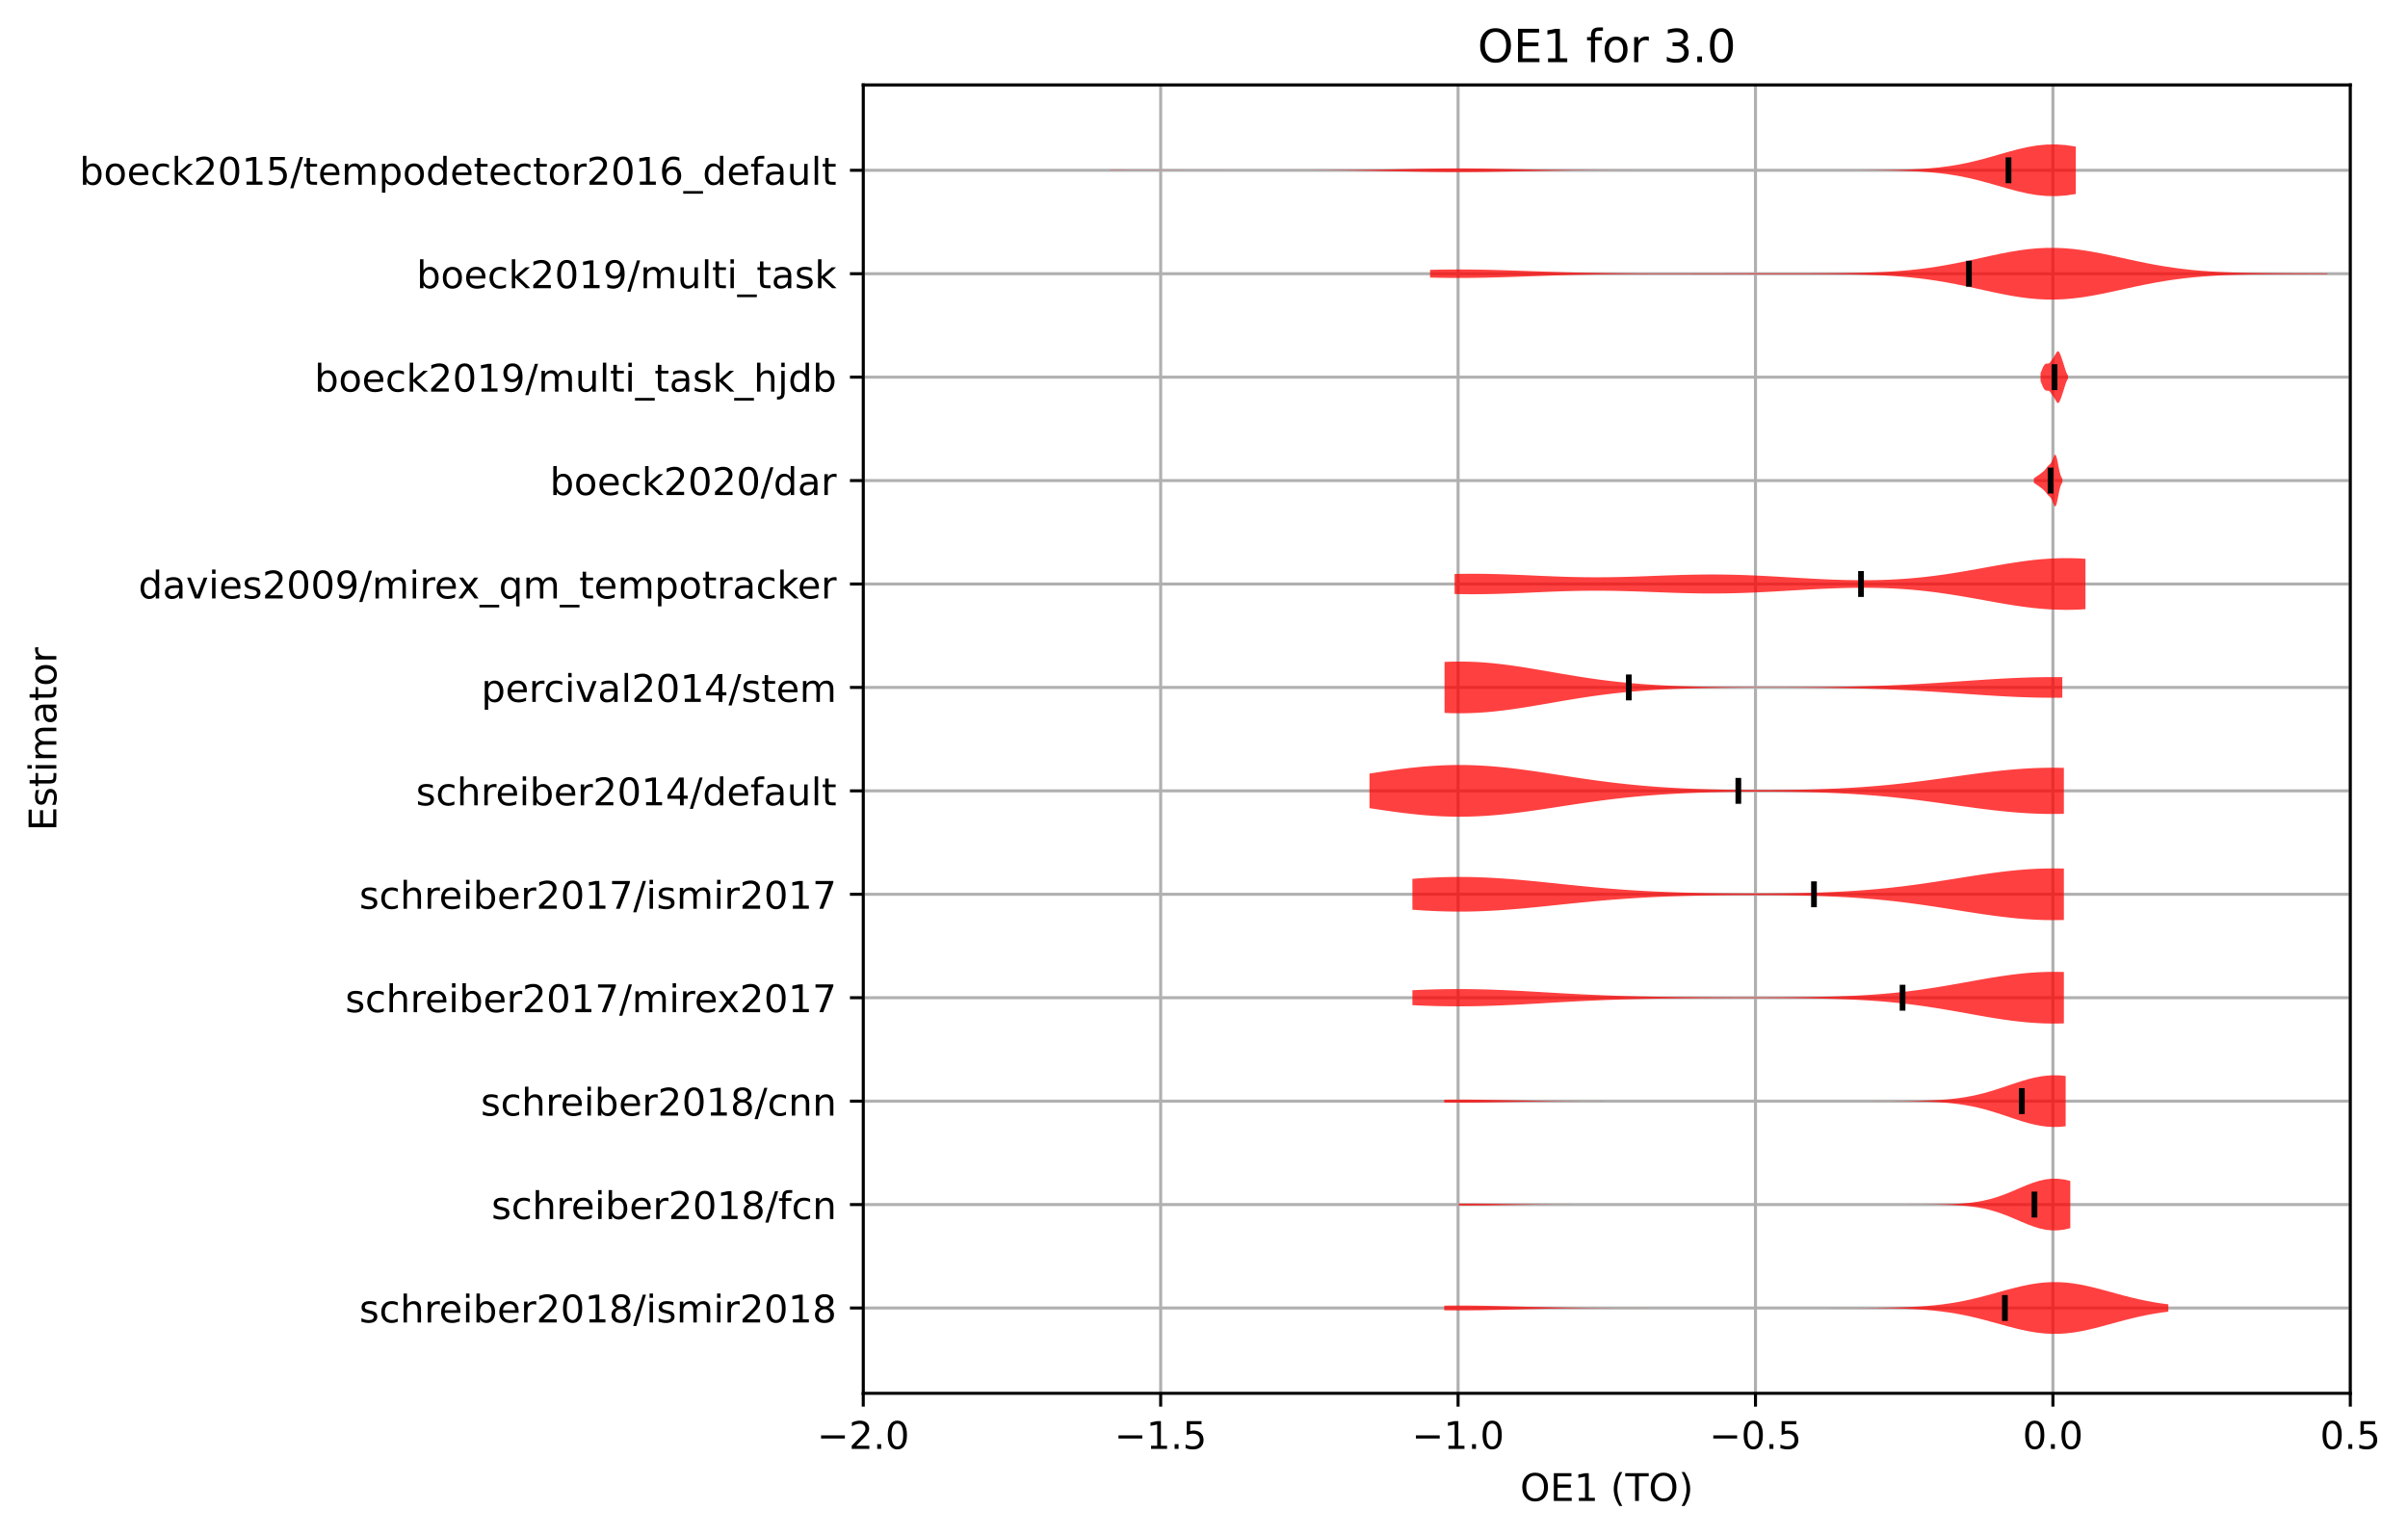 <?xml version="1.0" encoding="utf-8" standalone="no"?>
<!DOCTYPE svg PUBLIC "-//W3C//DTD SVG 1.1//EN"
  "http://www.w3.org/Graphics/SVG/1.1/DTD/svg11.dtd">
<!-- Created with matplotlib (https://matplotlib.org/) -->
<svg height="403.602pt" version="1.1" viewBox="0 0 632.498 403.602" width="632.498pt" xmlns="http://www.w3.org/2000/svg" xmlns:xlink="http://www.w3.org/1999/xlink">
 <defs>
  <style type="text/css">*{stroke-linecap:butt;stroke-linejoin:round;}</style>
 </defs>
 <g id="figure_1">
  <g id="patch_1">
   <path d="M -0 403.602 
L 632.498 403.602 
L 632.498 0 
L -0 0 
z
" style="fill:#ffffff;"/>
  </g>
  <g id="axes_1">
   <g id="patch_2">
    <path d="M 226.747 366.046 
L 617.347 366.046 
L 617.347 22.318 
L 226.747 22.318 
z
" style="fill:#ffffff;"/>
   </g>
   <g id="matplotlib.axis_1">
    <g id="xtick_1">
     <g id="line2d_1">
      <path clip-path="url(#p670b1ea3b7)" d="M 226.747 366.046 
L 226.747 22.318 
" style="fill:none;stroke:#b0b0b0;stroke-linecap:square;stroke-width:0.8;"/>
     </g>
     <g id="line2d_2">
      <defs>
       <path d="M 0 0 
L 0 3.5 
" id="m0a5aeced0c" style="stroke:#000000;stroke-width:0.8;"/>
      </defs>
      <g>
       <use style="stroke:#000000;stroke-width:0.8;" x="226.747" xlink:href="#m0a5aeced0c" y="366.046"/>
      </g>
     </g>
     <g id="text_1">
      <!-- −2.0 -->
      <g transform="translate(214.605 380.645)scale(0.1 -0.1)">
       <defs>
        <path d="M 10.594 35.5 
L 73.188 35.5 
L 73.188 27.203 
L 10.594 27.203 
z
" id="DejaVuSans-8722"/>
        <path d="M 19.188 8.297 
L 53.609 8.297 
L 53.609 0 
L 7.328 0 
L 7.328 8.297 
Q 12.938 14.109 22.625 23.891 
Q 32.328 33.688 34.812 36.531 
Q 39.547 41.844 41.422 45.531 
Q 43.312 49.219 43.312 52.781 
Q 43.312 58.594 39.234 62.25 
Q 35.156 65.922 28.609 65.922 
Q 23.969 65.922 18.812 64.312 
Q 13.672 62.703 7.812 59.422 
L 7.812 69.391 
Q 13.766 71.781 18.938 73 
Q 24.125 74.219 28.422 74.219 
Q 39.75 74.219 46.484 68.547 
Q 53.219 62.891 53.219 53.422 
Q 53.219 48.922 51.531 44.891 
Q 49.859 40.875 45.406 35.406 
Q 44.188 33.984 37.641 27.219 
Q 31.109 20.453 19.188 8.297 
z
" id="DejaVuSans-50"/>
        <path d="M 10.688 12.406 
L 21 12.406 
L 21 0 
L 10.688 0 
z
" id="DejaVuSans-46"/>
        <path d="M 31.781 66.406 
Q 24.172 66.406 20.328 58.906 
Q 16.5 51.422 16.5 36.375 
Q 16.5 21.391 20.328 13.891 
Q 24.172 6.391 31.781 6.391 
Q 39.453 6.391 43.281 13.891 
Q 47.125 21.391 47.125 36.375 
Q 47.125 51.422 43.281 58.906 
Q 39.453 66.406 31.781 66.406 
z
M 31.781 74.219 
Q 44.047 74.219 50.516 64.516 
Q 56.984 54.828 56.984 36.375 
Q 56.984 17.969 50.516 8.266 
Q 44.047 -1.422 31.781 -1.422 
Q 19.531 -1.422 13.062 8.266 
Q 6.594 17.969 6.594 36.375 
Q 6.594 54.828 13.062 64.516 
Q 19.531 74.219 31.781 74.219 
z
" id="DejaVuSans-48"/>
       </defs>
       <use xlink:href="#DejaVuSans-8722"/>
       <use x="83.789" xlink:href="#DejaVuSans-50"/>
       <use x="147.412" xlink:href="#DejaVuSans-46"/>
       <use x="179.199" xlink:href="#DejaVuSans-48"/>
      </g>
     </g>
    </g>
    <g id="xtick_2">
     <g id="line2d_3">
      <path clip-path="url(#p670b1ea3b7)" d="M 304.867 366.046 
L 304.867 22.318 
" style="fill:none;stroke:#b0b0b0;stroke-linecap:square;stroke-width:0.8;"/>
     </g>
     <g id="line2d_4">
      <g>
       <use style="stroke:#000000;stroke-width:0.8;" x="304.867" xlink:href="#m0a5aeced0c" y="366.046"/>
      </g>
     </g>
     <g id="text_2">
      <!-- −1.5 -->
      <g transform="translate(292.725 380.645)scale(0.1 -0.1)">
       <defs>
        <path d="M 12.406 8.297 
L 28.516 8.297 
L 28.516 63.922 
L 10.984 60.406 
L 10.984 69.391 
L 28.422 72.906 
L 38.281 72.906 
L 38.281 8.297 
L 54.391 8.297 
L 54.391 0 
L 12.406 0 
z
" id="DejaVuSans-49"/>
        <path d="M 10.797 72.906 
L 49.516 72.906 
L 49.516 64.594 
L 19.828 64.594 
L 19.828 46.734 
Q 21.969 47.469 24.109 47.828 
Q 26.266 48.188 28.422 48.188 
Q 40.625 48.188 47.75 41.5 
Q 54.891 34.812 54.891 23.391 
Q 54.891 11.625 47.562 5.094 
Q 40.234 -1.422 26.906 -1.422 
Q 22.312 -1.422 17.547 -0.641 
Q 12.797 0.141 7.719 1.703 
L 7.719 11.625 
Q 12.109 9.234 16.797 8.062 
Q 21.484 6.891 26.703 6.891 
Q 35.156 6.891 40.078 11.328 
Q 45.016 15.766 45.016 23.391 
Q 45.016 31 40.078 35.438 
Q 35.156 39.891 26.703 39.891 
Q 22.75 39.891 18.812 39.016 
Q 14.891 38.141 10.797 36.281 
z
" id="DejaVuSans-53"/>
       </defs>
       <use xlink:href="#DejaVuSans-8722"/>
       <use x="83.789" xlink:href="#DejaVuSans-49"/>
       <use x="147.412" xlink:href="#DejaVuSans-46"/>
       <use x="179.199" xlink:href="#DejaVuSans-53"/>
      </g>
     </g>
    </g>
    <g id="xtick_3">
     <g id="line2d_5">
      <path clip-path="url(#p670b1ea3b7)" d="M 382.987 366.046 
L 382.987 22.318 
" style="fill:none;stroke:#b0b0b0;stroke-linecap:square;stroke-width:0.8;"/>
     </g>
     <g id="line2d_6">
      <g>
       <use style="stroke:#000000;stroke-width:0.8;" x="382.987" xlink:href="#m0a5aeced0c" y="366.046"/>
      </g>
     </g>
     <g id="text_3">
      <!-- −1.0 -->
      <g transform="translate(370.845 380.645)scale(0.1 -0.1)">
       <use xlink:href="#DejaVuSans-8722"/>
       <use x="83.789" xlink:href="#DejaVuSans-49"/>
       <use x="147.412" xlink:href="#DejaVuSans-46"/>
       <use x="179.199" xlink:href="#DejaVuSans-48"/>
      </g>
     </g>
    </g>
    <g id="xtick_4">
     <g id="line2d_7">
      <path clip-path="url(#p670b1ea3b7)" d="M 461.107 366.046 
L 461.107 22.318 
" style="fill:none;stroke:#b0b0b0;stroke-linecap:square;stroke-width:0.8;"/>
     </g>
     <g id="line2d_8">
      <g>
       <use style="stroke:#000000;stroke-width:0.8;" x="461.107" xlink:href="#m0a5aeced0c" y="366.046"/>
      </g>
     </g>
     <g id="text_4">
      <!-- −0.5 -->
      <g transform="translate(448.965 380.645)scale(0.1 -0.1)">
       <use xlink:href="#DejaVuSans-8722"/>
       <use x="83.789" xlink:href="#DejaVuSans-48"/>
       <use x="147.412" xlink:href="#DejaVuSans-46"/>
       <use x="179.199" xlink:href="#DejaVuSans-53"/>
      </g>
     </g>
    </g>
    <g id="xtick_5">
     <g id="line2d_9">
      <path clip-path="url(#p670b1ea3b7)" d="M 539.227 366.046 
L 539.227 22.318 
" style="fill:none;stroke:#b0b0b0;stroke-linecap:square;stroke-width:0.8;"/>
     </g>
     <g id="line2d_10">
      <g>
       <use style="stroke:#000000;stroke-width:0.8;" x="539.227" xlink:href="#m0a5aeced0c" y="366.046"/>
      </g>
     </g>
     <g id="text_5">
      <!-- 0.0 -->
      <g transform="translate(531.275 380.645)scale(0.1 -0.1)">
       <use xlink:href="#DejaVuSans-48"/>
       <use x="63.623" xlink:href="#DejaVuSans-46"/>
       <use x="95.41" xlink:href="#DejaVuSans-48"/>
      </g>
     </g>
    </g>
    <g id="xtick_6">
     <g id="line2d_11">
      <path clip-path="url(#p670b1ea3b7)" d="M 617.347 366.046 
L 617.347 22.318 
" style="fill:none;stroke:#b0b0b0;stroke-linecap:square;stroke-width:0.8;"/>
     </g>
     <g id="line2d_12">
      <g>
       <use style="stroke:#000000;stroke-width:0.8;" x="617.347" xlink:href="#m0a5aeced0c" y="366.046"/>
      </g>
     </g>
     <g id="text_6">
      <!-- 0.5 -->
      <g transform="translate(609.395 380.645)scale(0.1 -0.1)">
       <use xlink:href="#DejaVuSans-48"/>
       <use x="63.623" xlink:href="#DejaVuSans-46"/>
       <use x="95.41" xlink:href="#DejaVuSans-53"/>
      </g>
     </g>
    </g>
    <g id="text_7">
     <!-- OE1 (TO) -->
     <g transform="translate(399.29 394.323)scale(0.1 -0.1)">
      <defs>
       <path d="M 39.406 66.219 
Q 28.656 66.219 22.328 58.203 
Q 16.016 50.203 16.016 36.375 
Q 16.016 22.609 22.328 14.594 
Q 28.656 6.594 39.406 6.594 
Q 50.141 6.594 56.422 14.594 
Q 62.703 22.609 62.703 36.375 
Q 62.703 50.203 56.422 58.203 
Q 50.141 66.219 39.406 66.219 
z
M 39.406 74.219 
Q 54.734 74.219 63.906 63.938 
Q 73.094 53.656 73.094 36.375 
Q 73.094 19.141 63.906 8.859 
Q 54.734 -1.422 39.406 -1.422 
Q 24.031 -1.422 14.812 8.828 
Q 5.609 19.094 5.609 36.375 
Q 5.609 53.656 14.812 63.938 
Q 24.031 74.219 39.406 74.219 
z
" id="DejaVuSans-79"/>
       <path d="M 9.812 72.906 
L 55.906 72.906 
L 55.906 64.594 
L 19.672 64.594 
L 19.672 43.016 
L 54.391 43.016 
L 54.391 34.719 
L 19.672 34.719 
L 19.672 8.297 
L 56.781 8.297 
L 56.781 0 
L 9.812 0 
z
" id="DejaVuSans-69"/>
       <path id="DejaVuSans-32"/>
       <path d="M 31 75.875 
Q 24.469 64.656 21.281 53.656 
Q 18.109 42.672 18.109 31.391 
Q 18.109 20.125 21.312 9.062 
Q 24.516 -2 31 -13.188 
L 23.188 -13.188 
Q 15.875 -1.703 12.234 9.375 
Q 8.594 20.453 8.594 31.391 
Q 8.594 42.281 12.203 53.312 
Q 15.828 64.359 23.188 75.875 
z
" id="DejaVuSans-40"/>
       <path d="M -0.297 72.906 
L 61.375 72.906 
L 61.375 64.594 
L 35.5 64.594 
L 35.5 0 
L 25.594 0 
L 25.594 64.594 
L -0.297 64.594 
z
" id="DejaVuSans-84"/>
       <path d="M 8.016 75.875 
L 15.828 75.875 
Q 23.141 64.359 26.781 53.312 
Q 30.422 42.281 30.422 31.391 
Q 30.422 20.453 26.781 9.375 
Q 23.141 -1.703 15.828 -13.188 
L 8.016 -13.188 
Q 14.5 -2 17.703 9.062 
Q 20.906 20.125 20.906 31.391 
Q 20.906 42.672 17.703 53.656 
Q 14.5 64.656 8.016 75.875 
z
" id="DejaVuSans-41"/>
      </defs>
      <use xlink:href="#DejaVuSans-79"/>
      <use x="78.711" xlink:href="#DejaVuSans-69"/>
      <use x="141.895" xlink:href="#DejaVuSans-49"/>
      <use x="205.518" xlink:href="#DejaVuSans-32"/>
      <use x="237.305" xlink:href="#DejaVuSans-40"/>
      <use x="276.318" xlink:href="#DejaVuSans-84"/>
      <use x="337.402" xlink:href="#DejaVuSans-79"/>
      <use x="416.113" xlink:href="#DejaVuSans-41"/>
     </g>
    </g>
   </g>
   <g id="matplotlib.axis_2">
    <g id="ytick_1">
     <g id="line2d_13">
      <path clip-path="url(#p670b1ea3b7)" d="M 226.747 343.629 
L 617.347 343.629 
" style="fill:none;stroke:#b0b0b0;stroke-linecap:square;stroke-width:0.8;"/>
     </g>
     <g id="line2d_14">
      <defs>
       <path d="M 0 0 
L -3.5 0 
" id="m533946cd67" style="stroke:#000000;stroke-width:0.8;"/>
      </defs>
      <g>
       <use style="stroke:#000000;stroke-width:0.8;" x="226.747" xlink:href="#m533946cd67" y="343.629"/>
      </g>
     </g>
     <g id="text_8">
      <!-- schreiber2018/ismir2018 -->
      <g transform="translate(94.386 347.428)scale(0.1 -0.1)">
       <defs>
        <path d="M 44.281 53.078 
L 44.281 44.578 
Q 40.484 46.531 36.375 47.5 
Q 32.281 48.484 27.875 48.484 
Q 21.188 48.484 17.844 46.438 
Q 14.5 44.391 14.5 40.281 
Q 14.5 37.156 16.891 35.375 
Q 19.281 33.594 26.516 31.984 
L 29.594 31.297 
Q 39.156 29.25 43.188 25.516 
Q 47.219 21.781 47.219 15.094 
Q 47.219 7.469 41.188 3.016 
Q 35.156 -1.422 24.609 -1.422 
Q 20.219 -1.422 15.453 -0.562 
Q 10.688 0.297 5.422 2 
L 5.422 11.281 
Q 10.406 8.688 15.234 7.391 
Q 20.062 6.109 24.812 6.109 
Q 31.156 6.109 34.562 8.281 
Q 37.984 10.453 37.984 14.406 
Q 37.984 18.062 35.516 20.016 
Q 33.062 21.969 24.703 23.781 
L 21.578 24.516 
Q 13.234 26.266 9.516 29.906 
Q 5.812 33.547 5.812 39.891 
Q 5.812 47.609 11.281 51.797 
Q 16.75 56 26.812 56 
Q 31.781 56 36.172 55.266 
Q 40.578 54.547 44.281 53.078 
z
" id="DejaVuSans-115"/>
        <path d="M 48.781 52.594 
L 48.781 44.188 
Q 44.969 46.297 41.141 47.344 
Q 37.312 48.391 33.406 48.391 
Q 24.656 48.391 19.812 42.844 
Q 14.984 37.312 14.984 27.297 
Q 14.984 17.281 19.812 11.734 
Q 24.656 6.203 33.406 6.203 
Q 37.312 6.203 41.141 7.25 
Q 44.969 8.297 48.781 10.406 
L 48.781 2.094 
Q 45.016 0.344 40.984 -0.531 
Q 36.969 -1.422 32.422 -1.422 
Q 20.062 -1.422 12.781 6.344 
Q 5.516 14.109 5.516 27.297 
Q 5.516 40.672 12.859 48.328 
Q 20.219 56 33.016 56 
Q 37.156 56 41.109 55.141 
Q 45.062 54.297 48.781 52.594 
z
" id="DejaVuSans-99"/>
        <path d="M 54.891 33.016 
L 54.891 0 
L 45.906 0 
L 45.906 32.719 
Q 45.906 40.484 42.875 44.328 
Q 39.844 48.188 33.797 48.188 
Q 26.516 48.188 22.312 43.547 
Q 18.109 38.922 18.109 30.906 
L 18.109 0 
L 9.078 0 
L 9.078 75.984 
L 18.109 75.984 
L 18.109 46.188 
Q 21.344 51.125 25.703 53.562 
Q 30.078 56 35.797 56 
Q 45.219 56 50.047 50.172 
Q 54.891 44.344 54.891 33.016 
z
" id="DejaVuSans-104"/>
        <path d="M 41.109 46.297 
Q 39.594 47.172 37.812 47.578 
Q 36.031 48 33.891 48 
Q 26.266 48 22.188 43.047 
Q 18.109 38.094 18.109 28.812 
L 18.109 0 
L 9.078 0 
L 9.078 54.688 
L 18.109 54.688 
L 18.109 46.188 
Q 20.953 51.172 25.484 53.578 
Q 30.031 56 36.531 56 
Q 37.453 56 38.578 55.875 
Q 39.703 55.766 41.062 55.516 
z
" id="DejaVuSans-114"/>
        <path d="M 56.203 29.594 
L 56.203 25.203 
L 14.891 25.203 
Q 15.484 15.922 20.484 11.062 
Q 25.484 6.203 34.422 6.203 
Q 39.594 6.203 44.453 7.469 
Q 49.312 8.734 54.109 11.281 
L 54.109 2.781 
Q 49.266 0.734 44.188 -0.344 
Q 39.109 -1.422 33.891 -1.422 
Q 20.797 -1.422 13.156 6.188 
Q 5.516 13.812 5.516 26.812 
Q 5.516 40.234 12.766 48.109 
Q 20.016 56 32.328 56 
Q 43.359 56 49.781 48.891 
Q 56.203 41.797 56.203 29.594 
z
M 47.219 32.234 
Q 47.125 39.594 43.094 43.984 
Q 39.062 48.391 32.422 48.391 
Q 24.906 48.391 20.391 44.141 
Q 15.875 39.891 15.188 32.172 
z
" id="DejaVuSans-101"/>
        <path d="M 9.422 54.688 
L 18.406 54.688 
L 18.406 0 
L 9.422 0 
z
M 9.422 75.984 
L 18.406 75.984 
L 18.406 64.594 
L 9.422 64.594 
z
" id="DejaVuSans-105"/>
        <path d="M 48.688 27.297 
Q 48.688 37.203 44.609 42.844 
Q 40.531 48.484 33.406 48.484 
Q 26.266 48.484 22.188 42.844 
Q 18.109 37.203 18.109 27.297 
Q 18.109 17.391 22.188 11.75 
Q 26.266 6.109 33.406 6.109 
Q 40.531 6.109 44.609 11.75 
Q 48.688 17.391 48.688 27.297 
z
M 18.109 46.391 
Q 20.953 51.266 25.266 53.625 
Q 29.594 56 35.594 56 
Q 45.562 56 51.781 48.094 
Q 58.016 40.188 58.016 27.297 
Q 58.016 14.406 51.781 6.484 
Q 45.562 -1.422 35.594 -1.422 
Q 29.594 -1.422 25.266 0.953 
Q 20.953 3.328 18.109 8.203 
L 18.109 0 
L 9.078 0 
L 9.078 75.984 
L 18.109 75.984 
z
" id="DejaVuSans-98"/>
        <path d="M 31.781 34.625 
Q 24.75 34.625 20.719 30.859 
Q 16.703 27.094 16.703 20.516 
Q 16.703 13.922 20.719 10.156 
Q 24.75 6.391 31.781 6.391 
Q 38.812 6.391 42.859 10.172 
Q 46.922 13.969 46.922 20.516 
Q 46.922 27.094 42.891 30.859 
Q 38.875 34.625 31.781 34.625 
z
M 21.922 38.812 
Q 15.578 40.375 12.031 44.719 
Q 8.5 49.078 8.5 55.328 
Q 8.5 64.062 14.719 69.141 
Q 20.953 74.219 31.781 74.219 
Q 42.672 74.219 48.875 69.141 
Q 55.078 64.062 55.078 55.328 
Q 55.078 49.078 51.531 44.719 
Q 48 40.375 41.703 38.812 
Q 48.828 37.156 52.797 32.312 
Q 56.781 27.484 56.781 20.516 
Q 56.781 9.906 50.312 4.234 
Q 43.844 -1.422 31.781 -1.422 
Q 19.734 -1.422 13.25 4.234 
Q 6.781 9.906 6.781 20.516 
Q 6.781 27.484 10.781 32.312 
Q 14.797 37.156 21.922 38.812 
z
M 18.312 54.391 
Q 18.312 48.734 21.844 45.562 
Q 25.391 42.391 31.781 42.391 
Q 38.141 42.391 41.719 45.562 
Q 45.312 48.734 45.312 54.391 
Q 45.312 60.062 41.719 63.234 
Q 38.141 66.406 31.781 66.406 
Q 25.391 66.406 21.844 63.234 
Q 18.312 60.062 18.312 54.391 
z
" id="DejaVuSans-56"/>
        <path d="M 25.391 72.906 
L 33.688 72.906 
L 8.297 -9.281 
L 0 -9.281 
z
" id="DejaVuSans-47"/>
        <path d="M 52 44.188 
Q 55.375 50.25 60.062 53.125 
Q 64.75 56 71.094 56 
Q 79.641 56 84.281 50.016 
Q 88.922 44.047 88.922 33.016 
L 88.922 0 
L 79.891 0 
L 79.891 32.719 
Q 79.891 40.578 77.094 44.375 
Q 74.312 48.188 68.609 48.188 
Q 61.625 48.188 57.562 43.547 
Q 53.516 38.922 53.516 30.906 
L 53.516 0 
L 44.484 0 
L 44.484 32.719 
Q 44.484 40.625 41.703 44.406 
Q 38.922 48.188 33.109 48.188 
Q 26.219 48.188 22.156 43.531 
Q 18.109 38.875 18.109 30.906 
L 18.109 0 
L 9.078 0 
L 9.078 54.688 
L 18.109 54.688 
L 18.109 46.188 
Q 21.188 51.219 25.484 53.609 
Q 29.781 56 35.688 56 
Q 41.656 56 45.828 52.969 
Q 50 49.953 52 44.188 
z
" id="DejaVuSans-109"/>
       </defs>
       <use xlink:href="#DejaVuSans-115"/>
       <use x="52.1" xlink:href="#DejaVuSans-99"/>
       <use x="107.08" xlink:href="#DejaVuSans-104"/>
       <use x="170.459" xlink:href="#DejaVuSans-114"/>
       <use x="209.322" xlink:href="#DejaVuSans-101"/>
       <use x="270.846" xlink:href="#DejaVuSans-105"/>
       <use x="298.629" xlink:href="#DejaVuSans-98"/>
       <use x="362.105" xlink:href="#DejaVuSans-101"/>
       <use x="423.629" xlink:href="#DejaVuSans-114"/>
       <use x="464.742" xlink:href="#DejaVuSans-50"/>
       <use x="528.365" xlink:href="#DejaVuSans-48"/>
       <use x="591.988" xlink:href="#DejaVuSans-49"/>
       <use x="655.611" xlink:href="#DejaVuSans-56"/>
       <use x="719.234" xlink:href="#DejaVuSans-47"/>
       <use x="752.926" xlink:href="#DejaVuSans-105"/>
       <use x="780.709" xlink:href="#DejaVuSans-115"/>
       <use x="832.809" xlink:href="#DejaVuSans-109"/>
       <use x="930.221" xlink:href="#DejaVuSans-105"/>
       <use x="958.004" xlink:href="#DejaVuSans-114"/>
       <use x="999.117" xlink:href="#DejaVuSans-50"/>
       <use x="1062.74" xlink:href="#DejaVuSans-48"/>
       <use x="1126.363" xlink:href="#DejaVuSans-49"/>
       <use x="1189.986" xlink:href="#DejaVuSans-56"/>
      </g>
     </g>
    </g>
    <g id="ytick_2">
     <g id="line2d_15">
      <path clip-path="url(#p670b1ea3b7)" d="M 226.747 316.457 
L 617.347 316.457 
" style="fill:none;stroke:#b0b0b0;stroke-linecap:square;stroke-width:0.8;"/>
     </g>
     <g id="line2d_16">
      <g>
       <use style="stroke:#000000;stroke-width:0.8;" x="226.747" xlink:href="#m533946cd67" y="316.457"/>
      </g>
     </g>
     <g id="text_9">
      <!-- schreiber2018/fcn -->
      <g transform="translate(129.097 320.256)scale(0.1 -0.1)">
       <defs>
        <path d="M 37.109 75.984 
L 37.109 68.5 
L 28.516 68.5 
Q 23.688 68.5 21.797 66.547 
Q 19.922 64.594 19.922 59.516 
L 19.922 54.688 
L 34.719 54.688 
L 34.719 47.703 
L 19.922 47.703 
L 19.922 0 
L 10.891 0 
L 10.891 47.703 
L 2.297 47.703 
L 2.297 54.688 
L 10.891 54.688 
L 10.891 58.5 
Q 10.891 67.625 15.141 71.797 
Q 19.391 75.984 28.609 75.984 
z
" id="DejaVuSans-102"/>
        <path d="M 54.891 33.016 
L 54.891 0 
L 45.906 0 
L 45.906 32.719 
Q 45.906 40.484 42.875 44.328 
Q 39.844 48.188 33.797 48.188 
Q 26.516 48.188 22.312 43.547 
Q 18.109 38.922 18.109 30.906 
L 18.109 0 
L 9.078 0 
L 9.078 54.688 
L 18.109 54.688 
L 18.109 46.188 
Q 21.344 51.125 25.703 53.562 
Q 30.078 56 35.797 56 
Q 45.219 56 50.047 50.172 
Q 54.891 44.344 54.891 33.016 
z
" id="DejaVuSans-110"/>
       </defs>
       <use xlink:href="#DejaVuSans-115"/>
       <use x="52.1" xlink:href="#DejaVuSans-99"/>
       <use x="107.08" xlink:href="#DejaVuSans-104"/>
       <use x="170.459" xlink:href="#DejaVuSans-114"/>
       <use x="209.322" xlink:href="#DejaVuSans-101"/>
       <use x="270.846" xlink:href="#DejaVuSans-105"/>
       <use x="298.629" xlink:href="#DejaVuSans-98"/>
       <use x="362.105" xlink:href="#DejaVuSans-101"/>
       <use x="423.629" xlink:href="#DejaVuSans-114"/>
       <use x="464.742" xlink:href="#DejaVuSans-50"/>
       <use x="528.365" xlink:href="#DejaVuSans-48"/>
       <use x="591.988" xlink:href="#DejaVuSans-49"/>
       <use x="655.611" xlink:href="#DejaVuSans-56"/>
       <use x="719.234" xlink:href="#DejaVuSans-47"/>
       <use x="752.926" xlink:href="#DejaVuSans-102"/>
       <use x="788.131" xlink:href="#DejaVuSans-99"/>
       <use x="843.111" xlink:href="#DejaVuSans-110"/>
      </g>
     </g>
    </g>
    <g id="ytick_3">
     <g id="line2d_17">
      <path clip-path="url(#p670b1ea3b7)" d="M 226.747 289.285 
L 617.347 289.285 
" style="fill:none;stroke:#b0b0b0;stroke-linecap:square;stroke-width:0.8;"/>
     </g>
     <g id="line2d_18">
      <g>
       <use style="stroke:#000000;stroke-width:0.8;" x="226.747" xlink:href="#m533946cd67" y="289.285"/>
      </g>
     </g>
     <g id="text_10">
      <!-- schreiber2018/cnn -->
      <g transform="translate(126.28 293.084)scale(0.1 -0.1)">
       <use xlink:href="#DejaVuSans-115"/>
       <use x="52.1" xlink:href="#DejaVuSans-99"/>
       <use x="107.08" xlink:href="#DejaVuSans-104"/>
       <use x="170.459" xlink:href="#DejaVuSans-114"/>
       <use x="209.322" xlink:href="#DejaVuSans-101"/>
       <use x="270.846" xlink:href="#DejaVuSans-105"/>
       <use x="298.629" xlink:href="#DejaVuSans-98"/>
       <use x="362.105" xlink:href="#DejaVuSans-101"/>
       <use x="423.629" xlink:href="#DejaVuSans-114"/>
       <use x="464.742" xlink:href="#DejaVuSans-50"/>
       <use x="528.365" xlink:href="#DejaVuSans-48"/>
       <use x="591.988" xlink:href="#DejaVuSans-49"/>
       <use x="655.611" xlink:href="#DejaVuSans-56"/>
       <use x="719.234" xlink:href="#DejaVuSans-47"/>
       <use x="752.926" xlink:href="#DejaVuSans-99"/>
       <use x="807.906" xlink:href="#DejaVuSans-110"/>
       <use x="871.285" xlink:href="#DejaVuSans-110"/>
      </g>
     </g>
    </g>
    <g id="ytick_4">
     <g id="line2d_19">
      <path clip-path="url(#p670b1ea3b7)" d="M 226.747 262.113 
L 617.347 262.113 
" style="fill:none;stroke:#b0b0b0;stroke-linecap:square;stroke-width:0.8;"/>
     </g>
     <g id="line2d_20">
      <g>
       <use style="stroke:#000000;stroke-width:0.8;" x="226.747" xlink:href="#m533946cd67" y="262.113"/>
      </g>
     </g>
     <g id="text_11">
      <!-- schreiber2017/mirex2017 -->
      <g transform="translate(90.702 265.912)scale(0.1 -0.1)">
       <defs>
        <path d="M 8.203 72.906 
L 55.078 72.906 
L 55.078 68.703 
L 28.609 0 
L 18.312 0 
L 43.219 64.594 
L 8.203 64.594 
z
" id="DejaVuSans-55"/>
        <path d="M 54.891 54.688 
L 35.109 28.078 
L 55.906 0 
L 45.312 0 
L 29.391 21.484 
L 13.484 0 
L 2.875 0 
L 24.125 28.609 
L 4.688 54.688 
L 15.281 54.688 
L 29.781 35.203 
L 44.281 54.688 
z
" id="DejaVuSans-120"/>
       </defs>
       <use xlink:href="#DejaVuSans-115"/>
       <use x="52.1" xlink:href="#DejaVuSans-99"/>
       <use x="107.08" xlink:href="#DejaVuSans-104"/>
       <use x="170.459" xlink:href="#DejaVuSans-114"/>
       <use x="209.322" xlink:href="#DejaVuSans-101"/>
       <use x="270.846" xlink:href="#DejaVuSans-105"/>
       <use x="298.629" xlink:href="#DejaVuSans-98"/>
       <use x="362.105" xlink:href="#DejaVuSans-101"/>
       <use x="423.629" xlink:href="#DejaVuSans-114"/>
       <use x="464.742" xlink:href="#DejaVuSans-50"/>
       <use x="528.365" xlink:href="#DejaVuSans-48"/>
       <use x="591.988" xlink:href="#DejaVuSans-49"/>
       <use x="655.611" xlink:href="#DejaVuSans-55"/>
       <use x="719.234" xlink:href="#DejaVuSans-47"/>
       <use x="752.926" xlink:href="#DejaVuSans-109"/>
       <use x="850.338" xlink:href="#DejaVuSans-105"/>
       <use x="878.121" xlink:href="#DejaVuSans-114"/>
       <use x="916.984" xlink:href="#DejaVuSans-101"/>
       <use x="976.758" xlink:href="#DejaVuSans-120"/>
       <use x="1035.938" xlink:href="#DejaVuSans-50"/>
       <use x="1099.561" xlink:href="#DejaVuSans-48"/>
       <use x="1163.184" xlink:href="#DejaVuSans-49"/>
       <use x="1226.807" xlink:href="#DejaVuSans-55"/>
      </g>
     </g>
    </g>
    <g id="ytick_5">
     <g id="line2d_21">
      <path clip-path="url(#p670b1ea3b7)" d="M 226.747 234.94 
L 617.347 234.94 
" style="fill:none;stroke:#b0b0b0;stroke-linecap:square;stroke-width:0.8;"/>
     </g>
     <g id="line2d_22">
      <g>
       <use style="stroke:#000000;stroke-width:0.8;" x="226.747" xlink:href="#m533946cd67" y="234.94"/>
      </g>
     </g>
     <g id="text_12">
      <!-- schreiber2017/ismir2017 -->
      <g transform="translate(94.386 238.74)scale(0.1 -0.1)">
       <use xlink:href="#DejaVuSans-115"/>
       <use x="52.1" xlink:href="#DejaVuSans-99"/>
       <use x="107.08" xlink:href="#DejaVuSans-104"/>
       <use x="170.459" xlink:href="#DejaVuSans-114"/>
       <use x="209.322" xlink:href="#DejaVuSans-101"/>
       <use x="270.846" xlink:href="#DejaVuSans-105"/>
       <use x="298.629" xlink:href="#DejaVuSans-98"/>
       <use x="362.105" xlink:href="#DejaVuSans-101"/>
       <use x="423.629" xlink:href="#DejaVuSans-114"/>
       <use x="464.742" xlink:href="#DejaVuSans-50"/>
       <use x="528.365" xlink:href="#DejaVuSans-48"/>
       <use x="591.988" xlink:href="#DejaVuSans-49"/>
       <use x="655.611" xlink:href="#DejaVuSans-55"/>
       <use x="719.234" xlink:href="#DejaVuSans-47"/>
       <use x="752.926" xlink:href="#DejaVuSans-105"/>
       <use x="780.709" xlink:href="#DejaVuSans-115"/>
       <use x="832.809" xlink:href="#DejaVuSans-109"/>
       <use x="930.221" xlink:href="#DejaVuSans-105"/>
       <use x="958.004" xlink:href="#DejaVuSans-114"/>
       <use x="999.117" xlink:href="#DejaVuSans-50"/>
       <use x="1062.74" xlink:href="#DejaVuSans-48"/>
       <use x="1126.363" xlink:href="#DejaVuSans-49"/>
       <use x="1189.986" xlink:href="#DejaVuSans-55"/>
      </g>
     </g>
    </g>
    <g id="ytick_6">
     <g id="line2d_23">
      <path clip-path="url(#p670b1ea3b7)" d="M 226.747 207.768 
L 617.347 207.768 
" style="fill:none;stroke:#b0b0b0;stroke-linecap:square;stroke-width:0.8;"/>
     </g>
     <g id="line2d_24">
      <g>
       <use style="stroke:#000000;stroke-width:0.8;" x="226.747" xlink:href="#m533946cd67" y="207.768"/>
      </g>
     </g>
     <g id="text_13">
      <!-- schreiber2014/default -->
      <g transform="translate(109.267 211.567)scale(0.1 -0.1)">
       <defs>
        <path d="M 37.797 64.312 
L 12.891 25.391 
L 37.797 25.391 
z
M 35.203 72.906 
L 47.609 72.906 
L 47.609 25.391 
L 58.016 25.391 
L 58.016 17.188 
L 47.609 17.188 
L 47.609 0 
L 37.797 0 
L 37.797 17.188 
L 4.891 17.188 
L 4.891 26.703 
z
" id="DejaVuSans-52"/>
        <path d="M 45.406 46.391 
L 45.406 75.984 
L 54.391 75.984 
L 54.391 0 
L 45.406 0 
L 45.406 8.203 
Q 42.578 3.328 38.25 0.953 
Q 33.938 -1.422 27.875 -1.422 
Q 17.969 -1.422 11.734 6.484 
Q 5.516 14.406 5.516 27.297 
Q 5.516 40.188 11.734 48.094 
Q 17.969 56 27.875 56 
Q 33.938 56 38.25 53.625 
Q 42.578 51.266 45.406 46.391 
z
M 14.797 27.297 
Q 14.797 17.391 18.875 11.75 
Q 22.953 6.109 30.078 6.109 
Q 37.203 6.109 41.297 11.75 
Q 45.406 17.391 45.406 27.297 
Q 45.406 37.203 41.297 42.844 
Q 37.203 48.484 30.078 48.484 
Q 22.953 48.484 18.875 42.844 
Q 14.797 37.203 14.797 27.297 
z
" id="DejaVuSans-100"/>
        <path d="M 34.281 27.484 
Q 23.391 27.484 19.188 25 
Q 14.984 22.516 14.984 16.5 
Q 14.984 11.719 18.141 8.906 
Q 21.297 6.109 26.703 6.109 
Q 34.188 6.109 38.703 11.406 
Q 43.219 16.703 43.219 25.484 
L 43.219 27.484 
z
M 52.203 31.203 
L 52.203 0 
L 43.219 0 
L 43.219 8.297 
Q 40.141 3.328 35.547 0.953 
Q 30.953 -1.422 24.312 -1.422 
Q 15.922 -1.422 10.953 3.297 
Q 6 8.016 6 15.922 
Q 6 25.141 12.172 29.828 
Q 18.359 34.516 30.609 34.516 
L 43.219 34.516 
L 43.219 35.406 
Q 43.219 41.609 39.141 45 
Q 35.062 48.391 27.688 48.391 
Q 23 48.391 18.547 47.266 
Q 14.109 46.141 10.016 43.891 
L 10.016 52.203 
Q 14.938 54.109 19.578 55.047 
Q 24.219 56 28.609 56 
Q 40.484 56 46.344 49.844 
Q 52.203 43.703 52.203 31.203 
z
" id="DejaVuSans-97"/>
        <path d="M 8.5 21.578 
L 8.5 54.688 
L 17.484 54.688 
L 17.484 21.922 
Q 17.484 14.156 20.5 10.266 
Q 23.531 6.391 29.594 6.391 
Q 36.859 6.391 41.078 11.031 
Q 45.312 15.672 45.312 23.688 
L 45.312 54.688 
L 54.297 54.688 
L 54.297 0 
L 45.312 0 
L 45.312 8.406 
Q 42.047 3.422 37.719 1 
Q 33.406 -1.422 27.688 -1.422 
Q 18.266 -1.422 13.375 4.438 
Q 8.5 10.297 8.5 21.578 
z
M 31.109 56 
z
" id="DejaVuSans-117"/>
        <path d="M 9.422 75.984 
L 18.406 75.984 
L 18.406 0 
L 9.422 0 
z
" id="DejaVuSans-108"/>
        <path d="M 18.312 70.219 
L 18.312 54.688 
L 36.812 54.688 
L 36.812 47.703 
L 18.312 47.703 
L 18.312 18.016 
Q 18.312 11.328 20.141 9.422 
Q 21.969 7.516 27.594 7.516 
L 36.812 7.516 
L 36.812 0 
L 27.594 0 
Q 17.188 0 13.234 3.875 
Q 9.281 7.766 9.281 18.016 
L 9.281 47.703 
L 2.688 47.703 
L 2.688 54.688 
L 9.281 54.688 
L 9.281 70.219 
z
" id="DejaVuSans-116"/>
       </defs>
       <use xlink:href="#DejaVuSans-115"/>
       <use x="52.1" xlink:href="#DejaVuSans-99"/>
       <use x="107.08" xlink:href="#DejaVuSans-104"/>
       <use x="170.459" xlink:href="#DejaVuSans-114"/>
       <use x="209.322" xlink:href="#DejaVuSans-101"/>
       <use x="270.846" xlink:href="#DejaVuSans-105"/>
       <use x="298.629" xlink:href="#DejaVuSans-98"/>
       <use x="362.105" xlink:href="#DejaVuSans-101"/>
       <use x="423.629" xlink:href="#DejaVuSans-114"/>
       <use x="464.742" xlink:href="#DejaVuSans-50"/>
       <use x="528.365" xlink:href="#DejaVuSans-48"/>
       <use x="591.988" xlink:href="#DejaVuSans-49"/>
       <use x="655.611" xlink:href="#DejaVuSans-52"/>
       <use x="719.234" xlink:href="#DejaVuSans-47"/>
       <use x="752.926" xlink:href="#DejaVuSans-100"/>
       <use x="816.402" xlink:href="#DejaVuSans-101"/>
       <use x="877.926" xlink:href="#DejaVuSans-102"/>
       <use x="913.131" xlink:href="#DejaVuSans-97"/>
       <use x="974.41" xlink:href="#DejaVuSans-117"/>
       <use x="1037.789" xlink:href="#DejaVuSans-108"/>
       <use x="1065.572" xlink:href="#DejaVuSans-116"/>
      </g>
     </g>
    </g>
    <g id="ytick_7">
     <g id="line2d_25">
      <path clip-path="url(#p670b1ea3b7)" d="M 226.747 180.596 
L 617.347 180.596 
" style="fill:none;stroke:#b0b0b0;stroke-linecap:square;stroke-width:0.8;"/>
     </g>
     <g id="line2d_26">
      <g>
       <use style="stroke:#000000;stroke-width:0.8;" x="226.747" xlink:href="#m533946cd67" y="180.596"/>
      </g>
     </g>
     <g id="text_14">
      <!-- percival2014/stem -->
      <g transform="translate(126.416 184.395)scale(0.1 -0.1)">
       <defs>
        <path d="M 18.109 8.203 
L 18.109 -20.797 
L 9.078 -20.797 
L 9.078 54.688 
L 18.109 54.688 
L 18.109 46.391 
Q 20.953 51.266 25.266 53.625 
Q 29.594 56 35.594 56 
Q 45.562 56 51.781 48.094 
Q 58.016 40.188 58.016 27.297 
Q 58.016 14.406 51.781 6.484 
Q 45.562 -1.422 35.594 -1.422 
Q 29.594 -1.422 25.266 0.953 
Q 20.953 3.328 18.109 8.203 
z
M 48.688 27.297 
Q 48.688 37.203 44.609 42.844 
Q 40.531 48.484 33.406 48.484 
Q 26.266 48.484 22.188 42.844 
Q 18.109 37.203 18.109 27.297 
Q 18.109 17.391 22.188 11.75 
Q 26.266 6.109 33.406 6.109 
Q 40.531 6.109 44.609 11.75 
Q 48.688 17.391 48.688 27.297 
z
" id="DejaVuSans-112"/>
        <path d="M 2.984 54.688 
L 12.5 54.688 
L 29.594 8.797 
L 46.688 54.688 
L 56.203 54.688 
L 35.688 0 
L 23.484 0 
z
" id="DejaVuSans-118"/>
       </defs>
       <use xlink:href="#DejaVuSans-112"/>
       <use x="63.477" xlink:href="#DejaVuSans-101"/>
       <use x="125" xlink:href="#DejaVuSans-114"/>
       <use x="163.863" xlink:href="#DejaVuSans-99"/>
       <use x="218.844" xlink:href="#DejaVuSans-105"/>
       <use x="246.627" xlink:href="#DejaVuSans-118"/>
       <use x="305.807" xlink:href="#DejaVuSans-97"/>
       <use x="367.086" xlink:href="#DejaVuSans-108"/>
       <use x="394.869" xlink:href="#DejaVuSans-50"/>
       <use x="458.492" xlink:href="#DejaVuSans-48"/>
       <use x="522.115" xlink:href="#DejaVuSans-49"/>
       <use x="585.738" xlink:href="#DejaVuSans-52"/>
       <use x="649.361" xlink:href="#DejaVuSans-47"/>
       <use x="683.053" xlink:href="#DejaVuSans-115"/>
       <use x="735.152" xlink:href="#DejaVuSans-116"/>
       <use x="774.361" xlink:href="#DejaVuSans-101"/>
       <use x="835.885" xlink:href="#DejaVuSans-109"/>
      </g>
     </g>
    </g>
    <g id="ytick_8">
     <g id="line2d_27">
      <path clip-path="url(#p670b1ea3b7)" d="M 226.747 153.424 
L 617.347 153.424 
" style="fill:none;stroke:#b0b0b0;stroke-linecap:square;stroke-width:0.8;"/>
     </g>
     <g id="line2d_28">
      <g>
       <use style="stroke:#000000;stroke-width:0.8;" x="226.747" xlink:href="#m533946cd67" y="153.424"/>
      </g>
     </g>
     <g id="text_15">
      <!-- davies2009/mirex_qm_tempotracker -->
      <g transform="translate(36.37 157.223)scale(0.1 -0.1)">
       <defs>
        <path d="M 10.984 1.516 
L 10.984 10.5 
Q 14.703 8.734 18.5 7.812 
Q 22.312 6.891 25.984 6.891 
Q 35.75 6.891 40.891 13.453 
Q 46.047 20.016 46.781 33.406 
Q 43.953 29.203 39.594 26.953 
Q 35.25 24.703 29.984 24.703 
Q 19.047 24.703 12.672 31.312 
Q 6.297 37.938 6.297 49.422 
Q 6.297 60.641 12.938 67.422 
Q 19.578 74.219 30.609 74.219 
Q 43.266 74.219 49.922 64.516 
Q 56.594 54.828 56.594 36.375 
Q 56.594 19.141 48.406 8.859 
Q 40.234 -1.422 26.422 -1.422 
Q 22.703 -1.422 18.891 -0.688 
Q 15.094 0.047 10.984 1.516 
z
M 30.609 32.422 
Q 37.25 32.422 41.125 36.953 
Q 45.016 41.5 45.016 49.422 
Q 45.016 57.281 41.125 61.844 
Q 37.25 66.406 30.609 66.406 
Q 23.969 66.406 20.094 61.844 
Q 16.219 57.281 16.219 49.422 
Q 16.219 41.5 20.094 36.953 
Q 23.969 32.422 30.609 32.422 
z
" id="DejaVuSans-57"/>
        <path d="M 50.984 -16.609 
L 50.984 -23.578 
L -0.984 -23.578 
L -0.984 -16.609 
z
" id="DejaVuSans-95"/>
        <path d="M 14.797 27.297 
Q 14.797 17.391 18.875 11.75 
Q 22.953 6.109 30.078 6.109 
Q 37.203 6.109 41.297 11.75 
Q 45.406 17.391 45.406 27.297 
Q 45.406 37.203 41.297 42.844 
Q 37.203 48.484 30.078 48.484 
Q 22.953 48.484 18.875 42.844 
Q 14.797 37.203 14.797 27.297 
z
M 45.406 8.203 
Q 42.578 3.328 38.25 0.953 
Q 33.938 -1.422 27.875 -1.422 
Q 17.969 -1.422 11.734 6.484 
Q 5.516 14.406 5.516 27.297 
Q 5.516 40.188 11.734 48.094 
Q 17.969 56 27.875 56 
Q 33.938 56 38.25 53.625 
Q 42.578 51.266 45.406 46.391 
L 45.406 54.688 
L 54.391 54.688 
L 54.391 -20.797 
L 45.406 -20.797 
z
" id="DejaVuSans-113"/>
        <path d="M 30.609 48.391 
Q 23.391 48.391 19.188 42.75 
Q 14.984 37.109 14.984 27.297 
Q 14.984 17.484 19.156 11.844 
Q 23.344 6.203 30.609 6.203 
Q 37.797 6.203 41.984 11.859 
Q 46.188 17.531 46.188 27.297 
Q 46.188 37.016 41.984 42.703 
Q 37.797 48.391 30.609 48.391 
z
M 30.609 56 
Q 42.328 56 49.016 48.375 
Q 55.719 40.766 55.719 27.297 
Q 55.719 13.875 49.016 6.219 
Q 42.328 -1.422 30.609 -1.422 
Q 18.844 -1.422 12.172 6.219 
Q 5.516 13.875 5.516 27.297 
Q 5.516 40.766 12.172 48.375 
Q 18.844 56 30.609 56 
z
" id="DejaVuSans-111"/>
        <path d="M 9.078 75.984 
L 18.109 75.984 
L 18.109 31.109 
L 44.922 54.688 
L 56.391 54.688 
L 27.391 29.109 
L 57.625 0 
L 45.906 0 
L 18.109 26.703 
L 18.109 0 
L 9.078 0 
z
" id="DejaVuSans-107"/>
       </defs>
       <use xlink:href="#DejaVuSans-100"/>
       <use x="63.477" xlink:href="#DejaVuSans-97"/>
       <use x="124.756" xlink:href="#DejaVuSans-118"/>
       <use x="183.936" xlink:href="#DejaVuSans-105"/>
       <use x="211.719" xlink:href="#DejaVuSans-101"/>
       <use x="273.242" xlink:href="#DejaVuSans-115"/>
       <use x="325.342" xlink:href="#DejaVuSans-50"/>
       <use x="388.965" xlink:href="#DejaVuSans-48"/>
       <use x="452.588" xlink:href="#DejaVuSans-48"/>
       <use x="516.211" xlink:href="#DejaVuSans-57"/>
       <use x="579.834" xlink:href="#DejaVuSans-47"/>
       <use x="613.525" xlink:href="#DejaVuSans-109"/>
       <use x="710.938" xlink:href="#DejaVuSans-105"/>
       <use x="738.721" xlink:href="#DejaVuSans-114"/>
       <use x="777.584" xlink:href="#DejaVuSans-101"/>
       <use x="837.357" xlink:href="#DejaVuSans-120"/>
       <use x="896.537" xlink:href="#DejaVuSans-95"/>
       <use x="946.537" xlink:href="#DejaVuSans-113"/>
       <use x="1010.014" xlink:href="#DejaVuSans-109"/>
       <use x="1107.426" xlink:href="#DejaVuSans-95"/>
       <use x="1157.426" xlink:href="#DejaVuSans-116"/>
       <use x="1196.635" xlink:href="#DejaVuSans-101"/>
       <use x="1258.158" xlink:href="#DejaVuSans-109"/>
       <use x="1355.57" xlink:href="#DejaVuSans-112"/>
       <use x="1419.047" xlink:href="#DejaVuSans-111"/>
       <use x="1480.229" xlink:href="#DejaVuSans-116"/>
       <use x="1519.438" xlink:href="#DejaVuSans-114"/>
       <use x="1560.551" xlink:href="#DejaVuSans-97"/>
       <use x="1621.83" xlink:href="#DejaVuSans-99"/>
       <use x="1676.811" xlink:href="#DejaVuSans-107"/>
       <use x="1731.096" xlink:href="#DejaVuSans-101"/>
       <use x="1792.619" xlink:href="#DejaVuSans-114"/>
      </g>
     </g>
    </g>
    <g id="ytick_9">
     <g id="line2d_29">
      <path clip-path="url(#p670b1ea3b7)" d="M 226.747 126.252 
L 617.347 126.252 
" style="fill:none;stroke:#b0b0b0;stroke-linecap:square;stroke-width:0.8;"/>
     </g>
     <g id="line2d_30">
      <g>
       <use style="stroke:#000000;stroke-width:0.8;" x="226.747" xlink:href="#m533946cd67" y="126.252"/>
      </g>
     </g>
     <g id="text_16">
      <!-- boeck2020/dar -->
      <g transform="translate(144.431 130.051)scale(0.1 -0.1)">
       <use xlink:href="#DejaVuSans-98"/>
       <use x="63.477" xlink:href="#DejaVuSans-111"/>
       <use x="124.658" xlink:href="#DejaVuSans-101"/>
       <use x="186.182" xlink:href="#DejaVuSans-99"/>
       <use x="241.162" xlink:href="#DejaVuSans-107"/>
       <use x="299.072" xlink:href="#DejaVuSans-50"/>
       <use x="362.695" xlink:href="#DejaVuSans-48"/>
       <use x="426.318" xlink:href="#DejaVuSans-50"/>
       <use x="489.941" xlink:href="#DejaVuSans-48"/>
       <use x="553.564" xlink:href="#DejaVuSans-47"/>
       <use x="587.256" xlink:href="#DejaVuSans-100"/>
       <use x="650.732" xlink:href="#DejaVuSans-97"/>
       <use x="712.012" xlink:href="#DejaVuSans-114"/>
      </g>
     </g>
    </g>
    <g id="ytick_10">
     <g id="line2d_31">
      <path clip-path="url(#p670b1ea3b7)" d="M 226.747 99.08 
L 617.347 99.08 
" style="fill:none;stroke:#b0b0b0;stroke-linecap:square;stroke-width:0.8;"/>
     </g>
     <g id="line2d_32">
      <g>
       <use style="stroke:#000000;stroke-width:0.8;" x="226.747" xlink:href="#m533946cd67" y="99.08"/>
      </g>
     </g>
     <g id="text_17">
      <!-- boeck2019/multi_task_hjdb -->
      <g transform="translate(82.603 102.879)scale(0.1 -0.1)">
       <defs>
        <path d="M 9.422 54.688 
L 18.406 54.688 
L 18.406 -0.984 
Q 18.406 -11.422 14.422 -16.109 
Q 10.453 -20.797 1.609 -20.797 
L -1.812 -20.797 
L -1.812 -13.188 
L 0.594 -13.188 
Q 5.719 -13.188 7.562 -10.812 
Q 9.422 -8.453 9.422 -0.984 
z
M 9.422 75.984 
L 18.406 75.984 
L 18.406 64.594 
L 9.422 64.594 
z
" id="DejaVuSans-106"/>
       </defs>
       <use xlink:href="#DejaVuSans-98"/>
       <use x="63.477" xlink:href="#DejaVuSans-111"/>
       <use x="124.658" xlink:href="#DejaVuSans-101"/>
       <use x="186.182" xlink:href="#DejaVuSans-99"/>
       <use x="241.162" xlink:href="#DejaVuSans-107"/>
       <use x="299.072" xlink:href="#DejaVuSans-50"/>
       <use x="362.695" xlink:href="#DejaVuSans-48"/>
       <use x="426.318" xlink:href="#DejaVuSans-49"/>
       <use x="489.941" xlink:href="#DejaVuSans-57"/>
       <use x="553.564" xlink:href="#DejaVuSans-47"/>
       <use x="587.256" xlink:href="#DejaVuSans-109"/>
       <use x="684.668" xlink:href="#DejaVuSans-117"/>
       <use x="748.047" xlink:href="#DejaVuSans-108"/>
       <use x="775.83" xlink:href="#DejaVuSans-116"/>
       <use x="815.039" xlink:href="#DejaVuSans-105"/>
       <use x="842.822" xlink:href="#DejaVuSans-95"/>
       <use x="892.822" xlink:href="#DejaVuSans-116"/>
       <use x="932.031" xlink:href="#DejaVuSans-97"/>
       <use x="993.311" xlink:href="#DejaVuSans-115"/>
       <use x="1045.41" xlink:href="#DejaVuSans-107"/>
       <use x="1103.32" xlink:href="#DejaVuSans-95"/>
       <use x="1153.32" xlink:href="#DejaVuSans-104"/>
       <use x="1216.699" xlink:href="#DejaVuSans-106"/>
       <use x="1244.482" xlink:href="#DejaVuSans-100"/>
       <use x="1307.959" xlink:href="#DejaVuSans-98"/>
      </g>
     </g>
    </g>
    <g id="ytick_11">
     <g id="line2d_33">
      <path clip-path="url(#p670b1ea3b7)" d="M 226.747 71.907 
L 617.347 71.907 
" style="fill:none;stroke:#b0b0b0;stroke-linecap:square;stroke-width:0.8;"/>
     </g>
     <g id="line2d_34">
      <g>
       <use style="stroke:#000000;stroke-width:0.8;" x="226.747" xlink:href="#m533946cd67" y="71.907"/>
      </g>
     </g>
     <g id="text_18">
      <!-- boeck2019/multi_task -->
      <g transform="translate(109.416 75.707)scale(0.1 -0.1)">
       <use xlink:href="#DejaVuSans-98"/>
       <use x="63.477" xlink:href="#DejaVuSans-111"/>
       <use x="124.658" xlink:href="#DejaVuSans-101"/>
       <use x="186.182" xlink:href="#DejaVuSans-99"/>
       <use x="241.162" xlink:href="#DejaVuSans-107"/>
       <use x="299.072" xlink:href="#DejaVuSans-50"/>
       <use x="362.695" xlink:href="#DejaVuSans-48"/>
       <use x="426.318" xlink:href="#DejaVuSans-49"/>
       <use x="489.941" xlink:href="#DejaVuSans-57"/>
       <use x="553.564" xlink:href="#DejaVuSans-47"/>
       <use x="587.256" xlink:href="#DejaVuSans-109"/>
       <use x="684.668" xlink:href="#DejaVuSans-117"/>
       <use x="748.047" xlink:href="#DejaVuSans-108"/>
       <use x="775.83" xlink:href="#DejaVuSans-116"/>
       <use x="815.039" xlink:href="#DejaVuSans-105"/>
       <use x="842.822" xlink:href="#DejaVuSans-95"/>
       <use x="892.822" xlink:href="#DejaVuSans-116"/>
       <use x="932.031" xlink:href="#DejaVuSans-97"/>
       <use x="993.311" xlink:href="#DejaVuSans-115"/>
       <use x="1045.41" xlink:href="#DejaVuSans-107"/>
      </g>
     </g>
    </g>
    <g id="ytick_12">
     <g id="line2d_35">
      <path clip-path="url(#p670b1ea3b7)" d="M 226.747 44.735 
L 617.347 44.735 
" style="fill:none;stroke:#b0b0b0;stroke-linecap:square;stroke-width:0.8;"/>
     </g>
     <g id="line2d_36">
      <g>
       <use style="stroke:#000000;stroke-width:0.8;" x="226.747" xlink:href="#m533946cd67" y="44.735"/>
      </g>
     </g>
     <g id="text_19">
      <!-- boeck2015/tempodetector2016_default -->
      <g transform="translate(20.878 48.534)scale(0.1 -0.1)">
       <defs>
        <path d="M 33.016 40.375 
Q 26.375 40.375 22.484 35.828 
Q 18.609 31.297 18.609 23.391 
Q 18.609 15.531 22.484 10.953 
Q 26.375 6.391 33.016 6.391 
Q 39.656 6.391 43.531 10.953 
Q 47.406 15.531 47.406 23.391 
Q 47.406 31.297 43.531 35.828 
Q 39.656 40.375 33.016 40.375 
z
M 52.594 71.297 
L 52.594 62.312 
Q 48.875 64.062 45.094 64.984 
Q 41.312 65.922 37.594 65.922 
Q 27.828 65.922 22.672 59.328 
Q 17.531 52.734 16.797 39.406 
Q 19.672 43.656 24.016 45.922 
Q 28.375 48.188 33.594 48.188 
Q 44.578 48.188 50.953 41.516 
Q 57.328 34.859 57.328 23.391 
Q 57.328 12.156 50.688 5.359 
Q 44.047 -1.422 33.016 -1.422 
Q 20.359 -1.422 13.672 8.266 
Q 6.984 17.969 6.984 36.375 
Q 6.984 53.656 15.188 63.938 
Q 23.391 74.219 37.203 74.219 
Q 40.922 74.219 44.703 73.484 
Q 48.484 72.75 52.594 71.297 
z
" id="DejaVuSans-54"/>
       </defs>
       <use xlink:href="#DejaVuSans-98"/>
       <use x="63.477" xlink:href="#DejaVuSans-111"/>
       <use x="124.658" xlink:href="#DejaVuSans-101"/>
       <use x="186.182" xlink:href="#DejaVuSans-99"/>
       <use x="241.162" xlink:href="#DejaVuSans-107"/>
       <use x="299.072" xlink:href="#DejaVuSans-50"/>
       <use x="362.695" xlink:href="#DejaVuSans-48"/>
       <use x="426.318" xlink:href="#DejaVuSans-49"/>
       <use x="489.941" xlink:href="#DejaVuSans-53"/>
       <use x="553.564" xlink:href="#DejaVuSans-47"/>
       <use x="587.256" xlink:href="#DejaVuSans-116"/>
       <use x="626.465" xlink:href="#DejaVuSans-101"/>
       <use x="687.988" xlink:href="#DejaVuSans-109"/>
       <use x="785.4" xlink:href="#DejaVuSans-112"/>
       <use x="848.877" xlink:href="#DejaVuSans-111"/>
       <use x="910.059" xlink:href="#DejaVuSans-100"/>
       <use x="973.535" xlink:href="#DejaVuSans-101"/>
       <use x="1035.059" xlink:href="#DejaVuSans-116"/>
       <use x="1074.268" xlink:href="#DejaVuSans-101"/>
       <use x="1135.791" xlink:href="#DejaVuSans-99"/>
       <use x="1190.771" xlink:href="#DejaVuSans-116"/>
       <use x="1229.98" xlink:href="#DejaVuSans-111"/>
       <use x="1291.162" xlink:href="#DejaVuSans-114"/>
       <use x="1332.275" xlink:href="#DejaVuSans-50"/>
       <use x="1395.898" xlink:href="#DejaVuSans-48"/>
       <use x="1459.521" xlink:href="#DejaVuSans-49"/>
       <use x="1523.145" xlink:href="#DejaVuSans-54"/>
       <use x="1586.768" xlink:href="#DejaVuSans-95"/>
       <use x="1636.768" xlink:href="#DejaVuSans-100"/>
       <use x="1700.244" xlink:href="#DejaVuSans-101"/>
       <use x="1761.768" xlink:href="#DejaVuSans-102"/>
       <use x="1796.973" xlink:href="#DejaVuSans-97"/>
       <use x="1858.252" xlink:href="#DejaVuSans-117"/>
       <use x="1921.631" xlink:href="#DejaVuSans-108"/>
       <use x="1949.414" xlink:href="#DejaVuSans-116"/>
      </g>
     </g>
    </g>
    <g id="text_20">
     <!-- Estimator -->
     <g transform="translate(14.798 218.305)rotate(-90)scale(0.1 -0.1)">
      <use xlink:href="#DejaVuSans-69"/>
      <use x="63.184" xlink:href="#DejaVuSans-115"/>
      <use x="115.283" xlink:href="#DejaVuSans-116"/>
      <use x="154.492" xlink:href="#DejaVuSans-105"/>
      <use x="182.275" xlink:href="#DejaVuSans-109"/>
      <use x="279.688" xlink:href="#DejaVuSans-97"/>
      <use x="340.967" xlink:href="#DejaVuSans-116"/>
      <use x="380.176" xlink:href="#DejaVuSans-111"/>
      <use x="441.357" xlink:href="#DejaVuSans-114"/>
     </g>
    </g>
   </g>
   <g id="PolyCollection_1">
    <path clip-path="url(#p670b1ea3b7)" d="M 379.347 343.015 
L 379.347 344.243 
L 381.268 344.259 
L 383.189 344.265 
L 385.11 344.261 
L 387.031 344.246 
L 388.953 344.222 
L 390.874 344.189 
L 392.795 344.149 
L 394.716 344.104 
L 396.637 344.056 
L 398.559 344.006 
L 400.48 343.957 
L 402.401 343.909 
L 404.322 343.864 
L 406.243 343.823 
L 408.165 343.787 
L 410.086 343.755 
L 412.007 343.728 
L 413.928 343.706 
L 415.849 343.687 
L 417.771 343.673 
L 419.692 343.661 
L 421.613 343.652 
L 423.534 343.646 
L 425.455 343.641 
L 427.377 343.637 
L 429.298 343.634 
L 431.219 343.633 
L 433.14 343.631 
L 435.061 343.631 
L 436.983 343.63 
L 438.904 343.63 
L 440.825 343.629 
L 442.746 343.629 
L 444.667 343.629 
L 446.589 343.629 
L 448.51 343.629 
L 450.431 343.629 
L 452.352 343.629 
L 454.273 343.629 
L 456.195 343.629 
L 458.116 343.629 
L 460.037 343.629 
L 461.958 343.629 
L 463.879 343.629 
L 465.801 343.629 
L 467.722 343.629 
L 469.643 343.629 
L 471.564 343.629 
L 473.485 343.629 
L 475.407 343.63 
L 477.328 343.63 
L 479.249 343.631 
L 481.17 343.632 
L 483.091 343.634 
L 485.013 343.637 
L 486.934 343.641 
L 488.855 343.648 
L 490.776 343.659 
L 492.697 343.674 
L 494.619 343.697 
L 496.54 343.728 
L 498.461 343.772 
L 500.382 343.833 
L 502.303 343.914 
L 504.225 344.02 
L 506.146 344.158 
L 508.067 344.331 
L 509.988 344.547 
L 511.909 344.809 
L 513.831 345.119 
L 515.752 345.481 
L 517.673 345.892 
L 519.594 346.349 
L 521.515 346.843 
L 523.437 347.363 
L 525.358 347.896 
L 527.279 348.424 
L 529.2 348.928 
L 531.121 349.387 
L 533.043 349.783 
L 534.964 350.096 
L 536.885 350.313 
L 538.806 350.422 
L 540.727 350.419 
L 542.649 350.304 
L 544.57 350.082 
L 546.491 349.765 
L 548.412 349.368 
L 550.333 348.909 
L 552.255 348.407 
L 554.176 347.883 
L 556.097 347.356 
L 558.018 346.843 
L 559.939 346.356 
L 561.861 345.908 
L 563.782 345.505 
L 565.703 345.15 
L 567.624 344.845 
L 569.545 344.589 
L 569.545 342.67 
L 569.545 342.67 
L 567.624 342.413 
L 565.703 342.108 
L 563.782 341.753 
L 561.861 341.35 
L 559.939 340.902 
L 558.018 340.416 
L 556.097 339.902 
L 554.176 339.375 
L 552.255 338.851 
L 550.333 338.349 
L 548.412 337.89 
L 546.491 337.493 
L 544.57 337.176 
L 542.649 336.954 
L 540.727 336.839 
L 538.806 336.836 
L 536.885 336.945 
L 534.964 337.162 
L 533.043 337.475 
L 531.121 337.871 
L 529.2 338.33 
L 527.279 338.834 
L 525.358 339.362 
L 523.437 339.895 
L 521.515 340.415 
L 519.594 340.91 
L 517.673 341.366 
L 515.752 341.777 
L 513.831 342.139 
L 511.909 342.45 
L 509.988 342.711 
L 508.067 342.927 
L 506.146 343.101 
L 504.225 343.238 
L 502.303 343.344 
L 500.382 343.425 
L 498.461 343.486 
L 496.54 343.53 
L 494.619 343.562 
L 492.697 343.584 
L 490.776 343.599 
L 488.855 343.61 
L 486.934 343.617 
L 485.013 343.621 
L 483.091 343.624 
L 481.17 343.626 
L 479.249 343.627 
L 477.328 343.628 
L 475.407 343.629 
L 473.485 343.629 
L 471.564 343.629 
L 469.643 343.629 
L 467.722 343.629 
L 465.801 343.629 
L 463.879 343.629 
L 461.958 343.629 
L 460.037 343.629 
L 458.116 343.629 
L 456.195 343.629 
L 454.273 343.629 
L 452.352 343.629 
L 450.431 343.629 
L 448.51 343.629 
L 446.589 343.629 
L 444.667 343.629 
L 442.746 343.629 
L 440.825 343.629 
L 438.904 343.628 
L 436.983 343.628 
L 435.061 343.628 
L 433.14 343.627 
L 431.219 343.626 
L 429.298 343.624 
L 427.377 343.621 
L 425.455 343.618 
L 423.534 343.613 
L 421.613 343.606 
L 419.692 343.597 
L 417.771 343.585 
L 415.849 343.571 
L 413.928 343.552 
L 412.007 343.53 
L 410.086 343.503 
L 408.165 343.471 
L 406.243 343.435 
L 404.322 343.394 
L 402.401 343.349 
L 400.48 343.302 
L 398.559 343.252 
L 396.637 343.203 
L 394.716 343.154 
L 392.795 343.109 
L 390.874 343.07 
L 388.953 343.037 
L 387.031 343.012 
L 385.11 342.997 
L 383.189 342.993 
L 381.268 342.999 
L 379.347 343.015 
z
" style="fill:#ff0000;fill-opacity:0.75;"/>
   </g>
   <g id="PolyCollection_2">
    <path clip-path="url(#p670b1ea3b7)" d="M 383.144 316.221 
L 383.144 316.693 
L 384.767 316.699 
L 386.389 316.699 
L 388.012 316.691 
L 389.635 316.678 
L 391.258 316.658 
L 392.88 316.636 
L 394.503 316.611 
L 396.126 316.586 
L 397.749 316.562 
L 399.371 316.539 
L 400.994 316.52 
L 402.617 316.504 
L 404.24 316.491 
L 405.862 316.481 
L 407.485 316.473 
L 409.108 316.468 
L 410.73 316.464 
L 412.353 316.461 
L 413.976 316.459 
L 415.599 316.458 
L 417.221 316.458 
L 418.844 316.457 
L 420.467 316.457 
L 422.09 316.457 
L 423.712 316.457 
L 425.335 316.457 
L 426.958 316.457 
L 428.581 316.457 
L 430.203 316.457 
L 431.826 316.457 
L 433.449 316.457 
L 435.072 316.457 
L 436.694 316.457 
L 438.317 316.457 
L 439.94 316.457 
L 441.563 316.457 
L 443.185 316.457 
L 444.808 316.457 
L 446.431 316.457 
L 448.054 316.457 
L 449.676 316.457 
L 451.299 316.457 
L 452.922 316.457 
L 454.545 316.457 
L 456.167 316.457 
L 457.79 316.457 
L 459.413 316.457 
L 461.035 316.457 
L 462.658 316.457 
L 464.281 316.457 
L 465.904 316.457 
L 467.526 316.457 
L 469.149 316.457 
L 470.772 316.457 
L 472.395 316.457 
L 474.017 316.457 
L 475.64 316.457 
L 477.263 316.457 
L 478.886 316.457 
L 480.508 316.457 
L 482.131 316.457 
L 483.754 316.457 
L 485.377 316.457 
L 486.999 316.457 
L 488.622 316.457 
L 490.245 316.457 
L 491.868 316.457 
L 493.49 316.457 
L 495.113 316.457 
L 496.736 316.457 
L 498.359 316.458 
L 499.981 316.458 
L 501.604 316.46 
L 503.227 316.462 
L 504.85 316.466 
L 506.472 316.474 
L 508.095 316.487 
L 509.718 316.509 
L 511.341 316.544 
L 512.963 316.599 
L 514.586 316.681 
L 516.209 316.801 
L 517.831 316.969 
L 519.454 317.199 
L 521.077 317.502 
L 522.7 317.887 
L 524.322 318.358 
L 525.945 318.913 
L 527.568 319.54 
L 529.191 320.218 
L 530.813 320.916 
L 532.436 321.594 
L 534.059 322.208 
L 535.682 322.713 
L 537.304 323.07 
L 538.927 323.25 
L 540.55 323.238 
L 542.173 323.034 
L 543.795 322.656 
L 543.795 310.258 
L 543.795 310.258 
L 542.173 309.88 
L 540.55 309.676 
L 538.927 309.664 
L 537.304 309.844 
L 535.682 310.201 
L 534.059 310.706 
L 532.436 311.32 
L 530.813 311.998 
L 529.191 312.695 
L 527.568 313.374 
L 525.945 314.001 
L 524.322 314.556 
L 522.7 315.027 
L 521.077 315.412 
L 519.454 315.715 
L 517.831 315.945 
L 516.209 316.113 
L 514.586 316.233 
L 512.963 316.315 
L 511.341 316.37 
L 509.718 316.405 
L 508.095 316.427 
L 506.472 316.44 
L 504.85 316.448 
L 503.227 316.452 
L 501.604 316.454 
L 499.981 316.456 
L 498.359 316.456 
L 496.736 316.457 
L 495.113 316.457 
L 493.49 316.457 
L 491.868 316.457 
L 490.245 316.457 
L 488.622 316.457 
L 486.999 316.457 
L 485.377 316.457 
L 483.754 316.457 
L 482.131 316.457 
L 480.508 316.457 
L 478.886 316.457 
L 477.263 316.457 
L 475.64 316.457 
L 474.017 316.457 
L 472.395 316.457 
L 470.772 316.457 
L 469.149 316.457 
L 467.526 316.457 
L 465.904 316.457 
L 464.281 316.457 
L 462.658 316.457 
L 461.035 316.457 
L 459.413 316.457 
L 457.79 316.457 
L 456.167 316.457 
L 454.545 316.457 
L 452.922 316.457 
L 451.299 316.457 
L 449.676 316.457 
L 448.054 316.457 
L 446.431 316.457 
L 444.808 316.457 
L 443.185 316.457 
L 441.563 316.457 
L 439.94 316.457 
L 438.317 316.457 
L 436.694 316.457 
L 435.072 316.457 
L 433.449 316.457 
L 431.826 316.457 
L 430.203 316.457 
L 428.581 316.457 
L 426.958 316.457 
L 425.335 316.457 
L 423.712 316.457 
L 422.09 316.457 
L 420.467 316.457 
L 418.844 316.456 
L 417.221 316.456 
L 415.599 316.455 
L 413.976 316.454 
L 412.353 316.453 
L 410.73 316.45 
L 409.108 316.446 
L 407.485 316.441 
L 405.862 316.433 
L 404.24 316.423 
L 402.617 316.41 
L 400.994 316.394 
L 399.371 316.374 
L 397.749 316.352 
L 396.126 316.328 
L 394.503 316.303 
L 392.88 316.278 
L 391.258 316.255 
L 389.635 316.236 
L 388.012 316.222 
L 386.389 316.215 
L 384.767 316.214 
L 383.144 316.221 
z
" style="fill:#ff0000;fill-opacity:0.75;"/>
   </g>
   <g id="PolyCollection_3">
    <path clip-path="url(#p670b1ea3b7)" d="M 379.347 288.91 
L 379.347 289.659 
L 380.996 289.674 
L 382.644 289.682 
L 384.293 289.683 
L 385.942 289.676 
L 387.591 289.662 
L 389.24 289.643 
L 390.888 289.618 
L 392.537 289.589 
L 394.186 289.557 
L 395.835 289.524 
L 397.484 289.492 
L 399.132 289.46 
L 400.781 289.431 
L 402.43 289.404 
L 404.079 289.38 
L 405.728 289.36 
L 407.376 289.343 
L 409.025 289.329 
L 410.674 289.318 
L 412.323 289.309 
L 413.972 289.302 
L 415.62 289.297 
L 417.269 289.293 
L 418.918 289.29 
L 420.567 289.289 
L 422.216 289.287 
L 423.864 289.286 
L 425.513 289.286 
L 427.162 289.285 
L 428.811 289.285 
L 430.46 289.285 
L 432.108 289.285 
L 433.757 289.285 
L 435.406 289.285 
L 437.055 289.285 
L 438.704 289.285 
L 440.352 289.285 
L 442.001 289.285 
L 443.65 289.285 
L 445.299 289.285 
L 446.948 289.285 
L 448.596 289.285 
L 450.245 289.285 
L 451.894 289.285 
L 453.543 289.285 
L 455.192 289.285 
L 456.841 289.285 
L 458.489 289.285 
L 460.138 289.285 
L 461.787 289.285 
L 463.436 289.285 
L 465.085 289.285 
L 466.733 289.285 
L 468.382 289.285 
L 470.031 289.285 
L 471.68 289.285 
L 473.329 289.285 
L 474.977 289.285 
L 476.626 289.285 
L 478.275 289.285 
L 479.924 289.285 
L 481.573 289.285 
L 483.221 289.285 
L 484.87 289.285 
L 486.519 289.285 
L 488.168 289.286 
L 489.817 289.286 
L 491.465 289.287 
L 493.114 289.289 
L 494.763 289.292 
L 496.412 289.297 
L 498.061 289.304 
L 499.709 289.315 
L 501.358 289.331 
L 503.007 289.356 
L 504.656 289.391 
L 506.305 289.44 
L 507.953 289.508 
L 509.602 289.6 
L 511.251 289.723 
L 512.9 289.881 
L 514.549 290.082 
L 516.197 290.331 
L 517.846 290.632 
L 519.495 290.989 
L 521.144 291.401 
L 522.793 291.865 
L 524.442 292.373 
L 526.09 292.914 
L 527.739 293.471 
L 529.388 294.026 
L 531.037 294.556 
L 532.686 295.038 
L 534.334 295.45 
L 535.983 295.771 
L 537.632 295.984 
L 539.281 296.078 
L 540.93 296.047 
L 542.578 295.893 
L 542.578 282.677 
L 542.578 282.677 
L 540.93 282.523 
L 539.281 282.492 
L 537.632 282.585 
L 535.983 282.798 
L 534.334 283.119 
L 532.686 283.531 
L 531.037 284.014 
L 529.388 284.544 
L 527.739 285.099 
L 526.09 285.656 
L 524.442 286.197 
L 522.793 286.705 
L 521.144 287.168 
L 519.495 287.58 
L 517.846 287.937 
L 516.197 288.239 
L 514.549 288.488 
L 512.9 288.689 
L 511.251 288.847 
L 509.602 288.969 
L 507.953 289.061 
L 506.305 289.129 
L 504.656 289.179 
L 503.007 289.214 
L 501.358 289.238 
L 499.709 289.255 
L 498.061 289.266 
L 496.412 289.273 
L 494.763 289.277 
L 493.114 289.28 
L 491.465 289.282 
L 489.817 289.283 
L 488.168 289.284 
L 486.519 289.284 
L 484.87 289.284 
L 483.221 289.285 
L 481.573 289.285 
L 479.924 289.285 
L 478.275 289.285 
L 476.626 289.285 
L 474.977 289.285 
L 473.329 289.285 
L 471.68 289.285 
L 470.031 289.285 
L 468.382 289.285 
L 466.733 289.285 
L 465.085 289.285 
L 463.436 289.285 
L 461.787 289.285 
L 460.138 289.285 
L 458.489 289.285 
L 456.841 289.285 
L 455.192 289.285 
L 453.543 289.285 
L 451.894 289.285 
L 450.245 289.285 
L 448.596 289.285 
L 446.948 289.285 
L 445.299 289.285 
L 443.65 289.285 
L 442.001 289.285 
L 440.352 289.285 
L 438.704 289.285 
L 437.055 289.285 
L 435.406 289.285 
L 433.757 289.285 
L 432.108 289.285 
L 430.46 289.285 
L 428.811 289.284 
L 427.162 289.284 
L 425.513 289.284 
L 423.864 289.283 
L 422.216 289.282 
L 420.567 289.281 
L 418.918 289.279 
L 417.269 289.276 
L 415.62 289.273 
L 413.972 289.267 
L 412.323 289.261 
L 410.674 289.252 
L 409.025 289.241 
L 407.376 289.226 
L 405.728 289.209 
L 404.079 289.189 
L 402.43 289.165 
L 400.781 289.139 
L 399.132 289.109 
L 397.484 289.078 
L 395.835 289.045 
L 394.186 289.012 
L 392.537 288.981 
L 390.888 288.952 
L 389.24 288.927 
L 387.591 288.907 
L 385.942 288.893 
L 384.293 288.887 
L 382.644 288.887 
L 380.996 288.895 
L 379.347 288.91 
z
" style="fill:#ff0000;fill-opacity:0.75;"/>
   </g>
   <g id="PolyCollection_4">
    <path clip-path="url(#p670b1ea3b7)" d="M 370.987 260.145 
L 370.987 264.08 
L 372.716 264.154 
L 374.444 264.22 
L 376.173 264.275 
L 377.901 264.32 
L 379.63 264.352 
L 381.358 264.372 
L 383.087 264.38 
L 384.815 264.375 
L 386.544 264.357 
L 388.272 264.327 
L 390.001 264.285 
L 391.729 264.232 
L 393.458 264.169 
L 395.186 264.097 
L 396.915 264.017 
L 398.643 263.931 
L 400.372 263.839 
L 402.1 263.743 
L 403.829 263.645 
L 405.557 263.545 
L 407.286 263.445 
L 409.014 263.346 
L 410.743 263.249 
L 412.471 263.155 
L 414.2 263.064 
L 415.928 262.978 
L 417.657 262.896 
L 419.385 262.82 
L 421.114 262.749 
L 422.842 262.684 
L 424.571 262.624 
L 426.299 262.569 
L 428.028 262.52 
L 429.756 262.476 
L 431.485 262.437 
L 433.213 262.402 
L 434.942 262.371 
L 436.67 262.344 
L 438.399 262.32 
L 440.127 262.299 
L 441.856 262.281 
L 443.584 262.266 
L 445.313 262.253 
L 447.041 262.242 
L 448.77 262.232 
L 450.498 262.224 
L 452.227 262.218 
L 453.955 262.213 
L 455.684 262.209 
L 457.412 262.206 
L 459.141 262.205 
L 460.869 262.206 
L 462.598 262.207 
L 464.326 262.211 
L 466.055 262.216 
L 467.783 262.224 
L 469.512 262.235 
L 471.24 262.248 
L 472.969 262.265 
L 474.697 262.286 
L 476.426 262.313 
L 478.155 262.345 
L 479.883 262.383 
L 481.612 262.429 
L 483.34 262.483 
L 485.069 262.547 
L 486.797 262.621 
L 488.526 262.707 
L 490.254 262.806 
L 491.983 262.919 
L 493.711 263.047 
L 495.44 263.19 
L 497.168 263.35 
L 498.897 263.527 
L 500.625 263.721 
L 502.354 263.933 
L 504.082 264.162 
L 505.811 264.407 
L 507.539 264.668 
L 509.268 264.944 
L 510.996 265.231 
L 512.725 265.529 
L 514.453 265.834 
L 516.182 266.144 
L 517.91 266.455 
L 519.639 266.764 
L 521.367 267.066 
L 523.096 267.359 
L 524.824 267.636 
L 526.553 267.896 
L 528.281 268.133 
L 530.01 268.344 
L 531.738 268.525 
L 533.467 268.674 
L 535.195 268.789 
L 536.924 268.866 
L 538.652 268.905 
L 540.381 268.906 
L 542.109 268.867 
L 542.109 255.358 
L 542.109 255.358 
L 540.381 255.32 
L 538.652 255.32 
L 536.924 255.359 
L 535.195 255.437 
L 533.467 255.551 
L 531.738 255.7 
L 530.01 255.881 
L 528.281 256.092 
L 526.553 256.329 
L 524.824 256.589 
L 523.096 256.867 
L 521.367 257.159 
L 519.639 257.461 
L 517.91 257.77 
L 516.182 258.081 
L 514.453 258.391 
L 512.725 258.696 
L 510.996 258.994 
L 509.268 259.282 
L 507.539 259.557 
L 505.811 259.818 
L 504.082 260.063 
L 502.354 260.292 
L 500.625 260.504 
L 498.897 260.698 
L 497.168 260.875 
L 495.44 261.035 
L 493.711 261.179 
L 491.983 261.306 
L 490.254 261.419 
L 488.526 261.518 
L 486.797 261.604 
L 485.069 261.678 
L 483.34 261.742 
L 481.612 261.796 
L 479.883 261.842 
L 478.155 261.881 
L 476.426 261.912 
L 474.697 261.939 
L 472.969 261.96 
L 471.24 261.977 
L 469.512 261.991 
L 467.783 262.001 
L 466.055 262.009 
L 464.326 262.014 
L 462.598 262.018 
L 460.869 262.02 
L 459.141 262.02 
L 457.412 262.019 
L 455.684 262.016 
L 453.955 262.012 
L 452.227 262.007 
L 450.498 262.001 
L 448.77 261.993 
L 447.041 261.984 
L 445.313 261.972 
L 443.584 261.959 
L 441.856 261.944 
L 440.127 261.926 
L 438.399 261.905 
L 436.67 261.882 
L 434.942 261.854 
L 433.213 261.824 
L 431.485 261.789 
L 429.756 261.749 
L 428.028 261.705 
L 426.299 261.656 
L 424.571 261.601 
L 422.842 261.541 
L 421.114 261.476 
L 419.385 261.405 
L 417.657 261.329 
L 415.928 261.247 
L 414.2 261.161 
L 412.471 261.071 
L 410.743 260.976 
L 409.014 260.879 
L 407.286 260.78 
L 405.557 260.68 
L 403.829 260.581 
L 402.1 260.482 
L 400.372 260.386 
L 398.643 260.295 
L 396.915 260.208 
L 395.186 260.128 
L 393.458 260.056 
L 391.729 259.993 
L 390.001 259.94 
L 388.272 259.898 
L 386.544 259.868 
L 384.815 259.851 
L 383.087 259.845 
L 381.358 259.853 
L 379.63 259.873 
L 377.901 259.905 
L 376.173 259.95 
L 374.444 260.005 
L 372.716 260.071 
L 370.987 260.145 
z
" style="fill:#ff0000;fill-opacity:0.75;"/>
   </g>
   <g id="PolyCollection_5">
    <path clip-path="url(#p670b1ea3b7)" d="M 370.987 230.883 
L 370.987 238.998 
L 372.716 239.121 
L 374.444 239.229 
L 376.173 239.32 
L 377.901 239.392 
L 379.63 239.446 
L 381.358 239.48 
L 383.087 239.494 
L 384.815 239.488 
L 386.544 239.462 
L 388.272 239.415 
L 390.001 239.35 
L 391.729 239.266 
L 393.458 239.166 
L 395.186 239.049 
L 396.915 238.918 
L 398.643 238.775 
L 400.372 238.621 
L 402.1 238.458 
L 403.829 238.288 
L 405.557 238.112 
L 407.286 237.933 
L 409.014 237.753 
L 410.743 237.572 
L 412.471 237.393 
L 414.2 237.217 
L 415.928 237.046 
L 417.657 236.88 
L 419.385 236.72 
L 421.114 236.568 
L 422.842 236.424 
L 424.571 236.288 
L 426.299 236.16 
L 428.028 236.042 
L 429.756 235.932 
L 431.485 235.831 
L 433.213 235.739 
L 434.942 235.655 
L 436.67 235.579 
L 438.399 235.511 
L 440.127 235.45 
L 441.856 235.396 
L 443.584 235.348 
L 445.313 235.306 
L 447.041 235.27 
L 448.77 235.239 
L 450.498 235.213 
L 452.227 235.191 
L 453.955 235.174 
L 455.684 235.161 
L 457.412 235.152 
L 459.141 235.147 
L 460.869 235.146 
L 462.598 235.149 
L 464.326 235.156 
L 466.055 235.168 
L 467.783 235.184 
L 469.512 235.205 
L 471.24 235.232 
L 472.969 235.265 
L 474.697 235.305 
L 476.426 235.352 
L 478.155 235.407 
L 479.883 235.47 
L 481.612 235.543 
L 483.34 235.626 
L 485.069 235.72 
L 486.797 235.825 
L 488.526 235.942 
L 490.254 236.072 
L 491.983 236.216 
L 493.711 236.372 
L 495.44 236.543 
L 497.168 236.727 
L 498.897 236.925 
L 500.625 237.136 
L 502.354 237.36 
L 504.082 237.596 
L 505.811 237.842 
L 507.539 238.098 
L 509.268 238.362 
L 510.996 238.632 
L 512.725 238.906 
L 514.453 239.181 
L 516.182 239.456 
L 517.91 239.727 
L 519.639 239.992 
L 521.367 240.248 
L 523.096 240.492 
L 524.824 240.721 
L 526.553 240.932 
L 528.281 241.124 
L 530.01 241.293 
L 531.738 241.437 
L 533.467 241.554 
L 535.195 241.644 
L 536.924 241.704 
L 538.652 241.733 
L 540.381 241.733 
L 542.109 241.701 
L 542.109 228.18 
L 542.109 228.18 
L 540.381 228.148 
L 538.652 228.147 
L 536.924 228.177 
L 535.195 228.237 
L 533.467 228.326 
L 531.738 228.444 
L 530.01 228.588 
L 528.281 228.757 
L 526.553 228.948 
L 524.824 229.16 
L 523.096 229.389 
L 521.367 229.633 
L 519.639 229.889 
L 517.91 230.154 
L 516.182 230.425 
L 514.453 230.699 
L 512.725 230.975 
L 510.996 231.249 
L 509.268 231.519 
L 507.539 231.782 
L 505.811 232.038 
L 504.082 232.285 
L 502.354 232.521 
L 500.625 232.745 
L 498.897 232.956 
L 497.168 233.154 
L 495.44 233.338 
L 493.711 233.508 
L 491.983 233.665 
L 490.254 233.808 
L 488.526 233.938 
L 486.797 234.056 
L 485.069 234.161 
L 483.34 234.255 
L 481.612 234.338 
L 479.883 234.41 
L 478.155 234.474 
L 476.426 234.529 
L 474.697 234.576 
L 472.969 234.615 
L 471.24 234.648 
L 469.512 234.675 
L 467.783 234.697 
L 466.055 234.713 
L 464.326 234.725 
L 462.598 234.732 
L 460.869 234.735 
L 459.141 234.734 
L 457.412 234.729 
L 455.684 234.72 
L 453.955 234.707 
L 452.227 234.689 
L 450.498 234.668 
L 448.77 234.642 
L 447.041 234.611 
L 445.313 234.575 
L 443.584 234.533 
L 441.856 234.485 
L 440.127 234.431 
L 438.399 234.37 
L 436.67 234.302 
L 434.942 234.226 
L 433.213 234.142 
L 431.485 234.05 
L 429.756 233.949 
L 428.028 233.839 
L 426.299 233.721 
L 424.571 233.593 
L 422.842 233.457 
L 421.114 233.313 
L 419.385 233.16 
L 417.657 233.001 
L 415.928 232.835 
L 414.2 232.663 
L 412.471 232.488 
L 410.743 232.309 
L 409.014 232.128 
L 407.286 231.948 
L 405.557 231.769 
L 403.829 231.593 
L 402.1 231.423 
L 400.372 231.26 
L 398.643 231.106 
L 396.915 230.962 
L 395.186 230.832 
L 393.458 230.715 
L 391.729 230.615 
L 390.001 230.531 
L 388.272 230.466 
L 386.544 230.419 
L 384.815 230.393 
L 383.087 230.386 
L 381.358 230.4 
L 379.63 230.434 
L 377.901 230.488 
L 376.173 230.561 
L 374.444 230.652 
L 372.716 230.76 
L 370.987 230.883 
z
" style="fill:#ff0000;fill-opacity:0.75;"/>
   </g>
   <g id="PolyCollection_6">
    <path clip-path="url(#p670b1ea3b7)" d="M 359.715 203.227 
L 359.715 212.31 
L 361.557 212.592 
L 363.4 212.867 
L 365.242 213.132 
L 367.084 213.382 
L 368.927 213.616 
L 370.769 213.829 
L 372.612 214.02 
L 374.454 214.185 
L 376.296 214.323 
L 378.139 214.43 
L 379.981 214.506 
L 381.823 214.55 
L 383.666 214.561 
L 385.508 214.539 
L 387.35 214.484 
L 389.193 214.397 
L 391.035 214.28 
L 392.878 214.134 
L 394.72 213.96 
L 396.562 213.763 
L 398.405 213.544 
L 400.247 213.306 
L 402.089 213.053 
L 403.932 212.788 
L 405.774 212.513 
L 407.616 212.232 
L 409.459 211.949 
L 411.301 211.665 
L 413.144 211.384 
L 414.986 211.108 
L 416.828 210.839 
L 418.671 210.579 
L 420.513 210.33 
L 422.355 210.094 
L 424.198 209.87 
L 426.04 209.66 
L 427.882 209.464 
L 429.725 209.283 
L 431.567 209.116 
L 433.41 208.964 
L 435.252 208.825 
L 437.094 208.7 
L 438.937 208.587 
L 440.779 208.486 
L 442.621 208.397 
L 444.464 208.319 
L 446.306 208.25 
L 448.149 208.19 
L 449.991 208.139 
L 451.833 208.096 
L 453.676 208.06 
L 455.518 208.031 
L 457.36 208.009 
L 459.203 207.993 
L 461.045 207.983 
L 462.887 207.979 
L 464.73 207.981 
L 466.572 207.989 
L 468.415 208.004 
L 470.257 208.025 
L 472.099 208.054 
L 473.942 208.09 
L 475.784 208.134 
L 477.626 208.187 
L 479.469 208.25 
L 481.311 208.323 
L 483.153 208.406 
L 484.996 208.501 
L 486.838 208.608 
L 488.681 208.728 
L 490.523 208.86 
L 492.365 209.006 
L 494.208 209.166 
L 496.05 209.339 
L 497.892 209.526 
L 499.735 209.726 
L 501.577 209.938 
L 503.419 210.162 
L 505.262 210.396 
L 507.104 210.639 
L 508.947 210.889 
L 510.789 211.145 
L 512.631 211.403 
L 514.474 211.662 
L 516.316 211.919 
L 518.158 212.171 
L 520.001 212.415 
L 521.843 212.648 
L 523.685 212.869 
L 525.528 213.072 
L 527.37 213.257 
L 529.213 213.42 
L 531.055 213.559 
L 532.897 213.672 
L 534.74 213.758 
L 536.582 213.815 
L 538.424 213.842 
L 540.267 213.839 
L 542.109 213.806 
L 542.109 201.73 
L 542.109 201.73 
L 540.267 201.697 
L 538.424 201.695 
L 536.582 201.722 
L 534.74 201.779 
L 532.897 201.864 
L 531.055 201.978 
L 529.213 202.117 
L 527.37 202.28 
L 525.528 202.464 
L 523.685 202.668 
L 521.843 202.888 
L 520.001 203.122 
L 518.158 203.366 
L 516.316 203.618 
L 514.474 203.875 
L 512.631 204.133 
L 510.789 204.392 
L 508.947 204.647 
L 507.104 204.897 
L 505.262 205.14 
L 503.419 205.374 
L 501.577 205.598 
L 499.735 205.81 
L 497.892 206.01 
L 496.05 206.197 
L 494.208 206.37 
L 492.365 206.53 
L 490.523 206.676 
L 488.681 206.809 
L 486.838 206.928 
L 484.996 207.035 
L 483.153 207.13 
L 481.311 207.214 
L 479.469 207.287 
L 477.626 207.349 
L 475.784 207.402 
L 473.942 207.447 
L 472.099 207.483 
L 470.257 207.511 
L 468.415 207.533 
L 466.572 207.547 
L 464.73 207.555 
L 462.887 207.558 
L 461.045 207.554 
L 459.203 207.543 
L 457.36 207.527 
L 455.518 207.505 
L 453.676 207.476 
L 451.833 207.44 
L 449.991 207.397 
L 448.149 207.346 
L 446.306 207.287 
L 444.464 207.218 
L 442.621 207.139 
L 440.779 207.05 
L 438.937 206.95 
L 437.094 206.837 
L 435.252 206.712 
L 433.41 206.573 
L 431.567 206.42 
L 429.725 206.253 
L 427.882 206.072 
L 426.04 205.877 
L 424.198 205.667 
L 422.355 205.443 
L 420.513 205.206 
L 418.671 204.957 
L 416.828 204.698 
L 414.986 204.429 
L 413.144 204.153 
L 411.301 203.872 
L 409.459 203.588 
L 407.616 203.304 
L 405.774 203.023 
L 403.932 202.749 
L 402.089 202.483 
L 400.247 202.23 
L 398.405 201.992 
L 396.562 201.773 
L 394.72 201.576 
L 392.878 201.403 
L 391.035 201.257 
L 389.193 201.139 
L 387.35 201.052 
L 385.508 200.997 
L 383.666 200.975 
L 381.823 200.986 
L 379.981 201.03 
L 378.139 201.106 
L 376.296 201.214 
L 374.454 201.351 
L 372.612 201.516 
L 370.769 201.707 
L 368.927 201.921 
L 367.084 202.154 
L 365.242 202.405 
L 363.4 202.669 
L 361.557 202.944 
L 359.715 203.227 
z
" style="fill:#ff0000;fill-opacity:0.75;"/>
   </g>
   <g id="PolyCollection_7">
    <path clip-path="url(#p670b1ea3b7)" d="M 379.432 173.894 
L 379.432 187.298 
L 381.071 187.359 
L 382.71 187.389 
L 384.349 187.386 
L 385.988 187.351 
L 387.627 187.284 
L 389.267 187.187 
L 390.906 187.06 
L 392.545 186.905 
L 394.184 186.724 
L 395.823 186.521 
L 397.462 186.296 
L 399.101 186.055 
L 400.74 185.798 
L 402.379 185.53 
L 404.018 185.254 
L 405.657 184.972 
L 407.296 184.688 
L 408.935 184.404 
L 410.574 184.123 
L 412.213 183.847 
L 413.852 183.578 
L 415.491 183.318 
L 417.13 183.07 
L 418.769 182.833 
L 420.408 182.609 
L 422.047 182.399 
L 423.686 182.204 
L 425.325 182.022 
L 426.964 181.856 
L 428.603 181.703 
L 430.242 181.564 
L 431.881 181.439 
L 433.52 181.326 
L 435.159 181.226 
L 436.798 181.136 
L 438.437 181.058 
L 440.076 180.988 
L 441.715 180.928 
L 443.354 180.876 
L 444.993 180.831 
L 446.632 180.792 
L 448.271 180.76 
L 449.91 180.732 
L 451.549 180.709 
L 453.188 180.69 
L 454.827 180.674 
L 456.466 180.661 
L 458.105 180.652 
L 459.744 180.644 
L 461.383 180.639 
L 463.022 180.636 
L 464.661 180.635 
L 466.3 180.635 
L 467.939 180.637 
L 469.578 180.642 
L 471.217 180.648 
L 472.856 180.655 
L 474.495 180.666 
L 476.134 180.678 
L 477.773 180.693 
L 479.412 180.71 
L 481.051 180.731 
L 482.69 180.755 
L 484.329 180.782 
L 485.968 180.814 
L 487.607 180.85 
L 489.246 180.89 
L 490.885 180.935 
L 492.524 180.985 
L 494.163 181.041 
L 495.802 181.102 
L 497.441 181.169 
L 499.08 181.242 
L 500.719 181.32 
L 502.358 181.404 
L 503.997 181.494 
L 505.636 181.589 
L 507.275 181.688 
L 508.914 181.792 
L 510.553 181.899 
L 512.192 182.01 
L 513.831 182.122 
L 515.47 182.235 
L 517.109 182.349 
L 518.748 182.461 
L 520.387 182.571 
L 522.026 182.678 
L 523.665 182.78 
L 525.304 182.876 
L 526.943 182.965 
L 528.582 183.046 
L 530.221 183.117 
L 531.86 183.178 
L 533.499 183.228 
L 535.138 183.266 
L 536.777 183.292 
L 538.416 183.306 
L 540.056 183.306 
L 541.695 183.293 
L 541.695 177.899 
L 541.695 177.899 
L 540.056 177.886 
L 538.416 177.887 
L 536.777 177.9 
L 535.138 177.926 
L 533.499 177.964 
L 531.86 178.014 
L 530.221 178.075 
L 528.582 178.146 
L 526.943 178.227 
L 525.304 178.316 
L 523.665 178.412 
L 522.026 178.514 
L 520.387 178.621 
L 518.748 178.731 
L 517.109 178.843 
L 515.47 178.957 
L 513.831 179.07 
L 512.192 179.182 
L 510.553 179.293 
L 508.914 179.4 
L 507.275 179.504 
L 505.636 179.603 
L 503.997 179.698 
L 502.358 179.788 
L 500.719 179.872 
L 499.08 179.95 
L 497.441 180.023 
L 495.802 180.09 
L 494.163 180.151 
L 492.524 180.207 
L 490.885 180.257 
L 489.246 180.302 
L 487.607 180.342 
L 485.968 180.378 
L 484.329 180.41 
L 482.69 180.437 
L 481.051 180.461 
L 479.412 180.482 
L 477.773 180.499 
L 476.134 180.514 
L 474.495 180.527 
L 472.856 180.537 
L 471.217 180.545 
L 469.578 180.55 
L 467.939 180.555 
L 466.3 180.557 
L 464.661 180.557 
L 463.022 180.556 
L 461.383 180.553 
L 459.744 180.548 
L 458.105 180.54 
L 456.466 180.531 
L 454.827 180.518 
L 453.188 180.502 
L 451.549 180.483 
L 449.91 180.46 
L 448.271 180.432 
L 446.632 180.4 
L 444.993 180.361 
L 443.354 180.316 
L 441.715 180.264 
L 440.076 180.204 
L 438.437 180.135 
L 436.798 180.056 
L 435.159 179.967 
L 433.52 179.866 
L 431.881 179.753 
L 430.242 179.628 
L 428.603 179.489 
L 426.964 179.337 
L 425.325 179.17 
L 423.686 178.988 
L 422.047 178.793 
L 420.408 178.583 
L 418.769 178.359 
L 417.13 178.122 
L 415.491 177.874 
L 413.852 177.614 
L 412.213 177.346 
L 410.574 177.07 
L 408.935 176.788 
L 407.296 176.504 
L 405.657 176.22 
L 404.018 175.938 
L 402.379 175.662 
L 400.74 175.394 
L 399.101 175.137 
L 397.462 174.896 
L 395.823 174.671 
L 394.184 174.468 
L 392.545 174.287 
L 390.906 174.132 
L 389.267 174.005 
L 387.627 173.908 
L 385.988 173.841 
L 384.349 173.806 
L 382.71 173.803 
L 381.071 173.833 
L 379.432 173.894 
z
" style="fill:#ff0000;fill-opacity:0.75;"/>
   </g>
   <g id="PolyCollection_8">
    <path clip-path="url(#p670b1ea3b7)" d="M 382.066 150.792 
L 382.066 156.056 
L 383.74 156.088 
L 385.414 156.107 
L 387.088 156.112 
L 388.762 156.103 
L 390.436 156.082 
L 392.109 156.049 
L 393.783 156.005 
L 395.457 155.951 
L 397.131 155.89 
L 398.805 155.823 
L 400.479 155.751 
L 402.153 155.677 
L 403.826 155.602 
L 405.5 155.529 
L 407.174 155.459 
L 408.848 155.394 
L 410.522 155.336 
L 412.196 155.286 
L 413.87 155.245 
L 415.544 155.214 
L 417.217 155.194 
L 418.891 155.186 
L 420.565 155.188 
L 422.239 155.202 
L 423.913 155.226 
L 425.587 155.26 
L 427.261 155.302 
L 428.934 155.352 
L 430.608 155.408 
L 432.282 155.468 
L 433.956 155.53 
L 435.63 155.593 
L 437.304 155.655 
L 438.978 155.715 
L 440.652 155.769 
L 442.325 155.817 
L 443.999 155.857 
L 445.673 155.889 
L 447.347 155.91 
L 449.021 155.92 
L 450.695 155.918 
L 452.369 155.904 
L 454.042 155.879 
L 455.716 155.841 
L 457.39 155.793 
L 459.064 155.734 
L 460.738 155.665 
L 462.412 155.587 
L 464.086 155.503 
L 465.76 155.412 
L 467.433 155.318 
L 469.107 155.22 
L 470.781 155.122 
L 472.455 155.024 
L 474.129 154.928 
L 475.803 154.837 
L 477.477 154.75 
L 479.151 154.671 
L 480.824 154.599 
L 482.498 154.538 
L 484.172 154.487 
L 485.846 154.449 
L 487.52 154.425 
L 489.194 154.414 
L 490.868 154.42 
L 492.541 154.442 
L 494.215 154.482 
L 495.889 154.541 
L 497.563 154.618 
L 499.237 154.716 
L 500.911 154.833 
L 502.585 154.972 
L 504.259 155.13 
L 505.932 155.31 
L 507.606 155.509 
L 509.28 155.727 
L 510.954 155.964 
L 512.628 156.217 
L 514.302 156.486 
L 515.976 156.767 
L 517.649 157.058 
L 519.323 157.356 
L 520.997 157.658 
L 522.671 157.961 
L 524.345 158.259 
L 526.019 158.551 
L 527.693 158.831 
L 529.367 159.095 
L 531.04 159.339 
L 532.714 159.559 
L 534.388 159.753 
L 536.062 159.916 
L 537.736 160.046 
L 539.41 160.14 
L 541.084 160.198 
L 542.757 160.217 
L 544.431 160.198 
L 546.105 160.14 
L 547.779 160.045 
L 547.779 146.802 
L 547.779 146.802 
L 546.105 146.708 
L 544.431 146.65 
L 542.757 146.631 
L 541.084 146.65 
L 539.41 146.707 
L 537.736 146.802 
L 536.062 146.932 
L 534.388 147.095 
L 532.714 147.288 
L 531.04 147.509 
L 529.367 147.753 
L 527.693 148.017 
L 526.019 148.297 
L 524.345 148.588 
L 522.671 148.887 
L 520.997 149.19 
L 519.323 149.492 
L 517.649 149.79 
L 515.976 150.081 
L 514.302 150.362 
L 512.628 150.63 
L 510.954 150.884 
L 509.28 151.12 
L 507.606 151.339 
L 505.932 151.538 
L 504.259 151.717 
L 502.585 151.876 
L 500.911 152.014 
L 499.237 152.132 
L 497.563 152.229 
L 495.889 152.307 
L 494.215 152.365 
L 492.541 152.405 
L 490.868 152.428 
L 489.194 152.433 
L 487.52 152.423 
L 485.846 152.399 
L 484.172 152.36 
L 482.498 152.31 
L 480.824 152.248 
L 479.151 152.177 
L 477.477 152.098 
L 475.803 152.011 
L 474.129 151.919 
L 472.455 151.824 
L 470.781 151.726 
L 469.107 151.627 
L 467.433 151.53 
L 465.76 151.435 
L 464.086 151.345 
L 462.412 151.26 
L 460.738 151.183 
L 459.064 151.114 
L 457.39 151.055 
L 455.716 151.006 
L 454.042 150.969 
L 452.369 150.943 
L 450.695 150.93 
L 449.021 150.928 
L 447.347 150.938 
L 445.673 150.959 
L 443.999 150.99 
L 442.325 151.031 
L 440.652 151.079 
L 438.978 151.133 
L 437.304 151.192 
L 435.63 151.254 
L 433.956 151.317 
L 432.282 151.38 
L 430.608 151.44 
L 428.934 151.496 
L 427.261 151.545 
L 425.587 151.588 
L 423.913 151.622 
L 422.239 151.646 
L 420.565 151.659 
L 418.891 151.662 
L 417.217 151.653 
L 415.544 151.634 
L 413.87 151.603 
L 412.196 151.562 
L 410.522 151.512 
L 408.848 151.454 
L 407.174 151.389 
L 405.5 151.319 
L 403.826 151.246 
L 402.153 151.171 
L 400.479 151.097 
L 398.805 151.025 
L 397.131 150.958 
L 395.457 150.896 
L 393.783 150.843 
L 392.109 150.799 
L 390.436 150.766 
L 388.762 150.745 
L 387.088 150.736 
L 385.414 150.741 
L 383.74 150.76 
L 382.066 150.792 
z
" style="fill:#ff0000;fill-opacity:0.75;"/>
   </g>
   <g id="PolyCollection_9">
    <path clip-path="url(#p670b1ea3b7)" d="M 534.222 125.672 
L 534.222 126.832 
L 534.298 126.885 
L 534.373 126.939 
L 534.449 126.993 
L 534.525 127.047 
L 534.601 127.1 
L 534.676 127.154 
L 534.752 127.207 
L 534.828 127.26 
L 534.903 127.312 
L 534.979 127.364 
L 535.055 127.415 
L 535.131 127.466 
L 535.206 127.517 
L 535.282 127.567 
L 535.358 127.618 
L 535.434 127.668 
L 535.509 127.72 
L 535.585 127.772 
L 535.661 127.825 
L 535.736 127.88 
L 535.812 127.935 
L 535.888 127.992 
L 535.964 128.05 
L 536.039 128.109 
L 536.115 128.169 
L 536.191 128.229 
L 536.267 128.29 
L 536.342 128.351 
L 536.418 128.413 
L 536.494 128.475 
L 536.569 128.538 
L 536.645 128.601 
L 536.721 128.666 
L 536.797 128.733 
L 536.872 128.803 
L 536.948 128.876 
L 537.024 128.952 
L 537.1 129.033 
L 537.175 129.118 
L 537.251 129.207 
L 537.327 129.301 
L 537.402 129.398 
L 537.478 129.497 
L 537.554 129.599 
L 537.63 129.7 
L 537.705 129.799 
L 537.781 129.896 
L 537.857 129.989 
L 537.933 130.076 
L 538.008 130.158 
L 538.084 130.234 
L 538.16 130.305 
L 538.235 130.373 
L 538.311 130.438 
L 538.387 130.504 
L 538.463 130.574 
L 538.538 130.65 
L 538.614 130.736 
L 538.69 130.834 
L 538.766 130.948 
L 538.841 131.079 
L 538.917 131.228 
L 538.993 131.394 
L 539.068 131.575 
L 539.144 131.769 
L 539.22 131.97 
L 539.296 132.174 
L 539.371 132.373 
L 539.447 132.56 
L 539.523 132.727 
L 539.599 132.866 
L 539.674 132.97 
L 539.75 133.031 
L 539.826 133.045 
L 539.901 133.007 
L 539.977 132.915 
L 540.053 132.769 
L 540.129 132.571 
L 540.204 132.324 
L 540.28 132.033 
L 540.356 131.705 
L 540.432 131.348 
L 540.507 130.969 
L 540.583 130.578 
L 540.659 130.183 
L 540.734 129.793 
L 540.81 129.413 
L 540.886 129.051 
L 540.962 128.712 
L 541.037 128.398 
L 541.113 128.112 
L 541.189 127.856 
L 541.265 127.628 
L 541.34 127.428 
L 541.416 127.253 
L 541.492 127.102 
L 541.567 126.973 
L 541.643 126.862 
L 541.719 126.767 
L 541.719 125.737 
L 541.719 125.737 
L 541.643 125.642 
L 541.567 125.531 
L 541.492 125.401 
L 541.416 125.25 
L 541.34 125.076 
L 541.265 124.876 
L 541.189 124.648 
L 541.113 124.391 
L 541.037 124.105 
L 540.962 123.792 
L 540.886 123.452 
L 540.81 123.09 
L 540.734 122.711 
L 540.659 122.32 
L 540.583 121.925 
L 540.507 121.534 
L 540.432 121.156 
L 540.356 120.798 
L 540.28 120.47 
L 540.204 120.179 
L 540.129 119.932 
L 540.053 119.734 
L 539.977 119.588 
L 539.901 119.497 
L 539.826 119.459 
L 539.75 119.472 
L 539.674 119.534 
L 539.599 119.637 
L 539.523 119.776 
L 539.447 119.943 
L 539.371 120.13 
L 539.296 120.329 
L 539.22 120.533 
L 539.144 120.735 
L 539.068 120.928 
L 538.993 121.11 
L 538.917 121.276 
L 538.841 121.424 
L 538.766 121.555 
L 538.69 121.669 
L 538.614 121.768 
L 538.538 121.854 
L 538.463 121.93 
L 538.387 121.999 
L 538.311 122.065 
L 538.235 122.131 
L 538.16 122.198 
L 538.084 122.269 
L 538.008 122.345 
L 537.933 122.427 
L 537.857 122.514 
L 537.781 122.607 
L 537.705 122.704 
L 537.63 122.804 
L 537.554 122.905 
L 537.478 123.006 
L 537.402 123.106 
L 537.327 123.203 
L 537.251 123.296 
L 537.175 123.386 
L 537.1 123.471 
L 537.024 123.551 
L 536.948 123.628 
L 536.872 123.7 
L 536.797 123.77 
L 536.721 123.837 
L 536.645 123.902 
L 536.569 123.966 
L 536.494 124.028 
L 536.418 124.09 
L 536.342 124.152 
L 536.267 124.213 
L 536.191 124.274 
L 536.115 124.334 
L 536.039 124.394 
L 535.964 124.453 
L 535.888 124.511 
L 535.812 124.568 
L 535.736 124.624 
L 535.661 124.678 
L 535.585 124.731 
L 535.509 124.784 
L 535.434 124.835 
L 535.358 124.886 
L 535.282 124.936 
L 535.206 124.986 
L 535.131 125.037 
L 535.055 125.088 
L 534.979 125.139 
L 534.903 125.191 
L 534.828 125.244 
L 534.752 125.296 
L 534.676 125.35 
L 534.601 125.403 
L 534.525 125.457 
L 534.449 125.511 
L 534.373 125.564 
L 534.298 125.618 
L 534.222 125.672 
z
" style="fill:#ff0000;fill-opacity:0.75;"/>
   </g>
   <g id="PolyCollection_10">
    <path clip-path="url(#p670b1ea3b7)" d="M 535.979 97.999 
L 535.979 100.16 
L 536.052 100.317 
L 536.125 100.482 
L 536.198 100.655 
L 536.27 100.832 
L 536.343 101.011 
L 536.416 101.189 
L 536.489 101.364 
L 536.562 101.533 
L 536.635 101.694 
L 536.708 101.844 
L 536.781 101.982 
L 536.854 102.106 
L 536.927 102.216 
L 537 102.311 
L 537.073 102.392 
L 537.146 102.458 
L 537.219 102.511 
L 537.292 102.553 
L 537.364 102.583 
L 537.437 102.604 
L 537.51 102.618 
L 537.583 102.626 
L 537.656 102.63 
L 537.729 102.632 
L 537.802 102.634 
L 537.875 102.638 
L 537.948 102.645 
L 538.021 102.659 
L 538.094 102.68 
L 538.167 102.71 
L 538.24 102.751 
L 538.313 102.802 
L 538.386 102.865 
L 538.459 102.939 
L 538.531 103.023 
L 538.604 103.116 
L 538.677 103.216 
L 538.75 103.322 
L 538.823 103.431 
L 538.896 103.541 
L 538.969 103.652 
L 539.042 103.761 
L 539.115 103.869 
L 539.188 103.975 
L 539.261 104.08 
L 539.334 104.184 
L 539.407 104.29 
L 539.48 104.398 
L 539.553 104.51 
L 539.625 104.626 
L 539.698 104.747 
L 539.771 104.873 
L 539.844 105.001 
L 539.917 105.132 
L 539.99 105.261 
L 540.063 105.387 
L 540.136 105.505 
L 540.209 105.612 
L 540.282 105.705 
L 540.355 105.78 
L 540.428 105.835 
L 540.501 105.866 
L 540.574 105.873 
L 540.647 105.854 
L 540.72 105.809 
L 540.792 105.739 
L 540.865 105.645 
L 540.938 105.528 
L 541.011 105.391 
L 541.084 105.237 
L 541.157 105.068 
L 541.23 104.887 
L 541.303 104.696 
L 541.376 104.497 
L 541.449 104.293 
L 541.522 104.085 
L 541.595 103.874 
L 541.668 103.66 
L 541.741 103.443 
L 541.814 103.224 
L 541.886 103.002 
L 541.959 102.776 
L 542.032 102.547 
L 542.105 102.315 
L 542.178 102.081 
L 542.251 101.845 
L 542.324 101.61 
L 542.397 101.376 
L 542.47 101.148 
L 542.543 100.926 
L 542.616 100.713 
L 542.689 100.512 
L 542.762 100.324 
L 542.835 100.151 
L 542.908 99.994 
L 542.981 99.854 
L 543.053 99.73 
L 543.126 99.622 
L 543.199 99.529 
L 543.199 98.63 
L 543.199 98.63 
L 543.126 98.537 
L 543.053 98.429 
L 542.981 98.305 
L 542.908 98.165 
L 542.835 98.008 
L 542.762 97.835 
L 542.689 97.647 
L 542.616 97.446 
L 542.543 97.233 
L 542.47 97.011 
L 542.397 96.783 
L 542.324 96.549 
L 542.251 96.314 
L 542.178 96.078 
L 542.105 95.844 
L 542.032 95.612 
L 541.959 95.383 
L 541.886 95.157 
L 541.814 94.935 
L 541.741 94.716 
L 541.668 94.499 
L 541.595 94.285 
L 541.522 94.074 
L 541.449 93.866 
L 541.376 93.662 
L 541.303 93.463 
L 541.23 93.272 
L 541.157 93.091 
L 541.084 92.922 
L 541.011 92.768 
L 540.938 92.631 
L 540.865 92.514 
L 540.792 92.42 
L 540.72 92.35 
L 540.647 92.305 
L 540.574 92.286 
L 540.501 92.293 
L 540.428 92.325 
L 540.355 92.379 
L 540.282 92.454 
L 540.209 92.547 
L 540.136 92.654 
L 540.063 92.772 
L 539.99 92.898 
L 539.917 93.027 
L 539.844 93.158 
L 539.771 93.286 
L 539.698 93.412 
L 539.625 93.533 
L 539.553 93.649 
L 539.48 93.761 
L 539.407 93.869 
L 539.334 93.975 
L 539.261 94.079 
L 539.188 94.184 
L 539.115 94.29 
L 539.042 94.398 
L 538.969 94.507 
L 538.896 94.618 
L 538.823 94.728 
L 538.75 94.837 
L 538.677 94.943 
L 538.604 95.043 
L 538.531 95.136 
L 538.459 95.22 
L 538.386 95.294 
L 538.313 95.357 
L 538.24 95.408 
L 538.167 95.449 
L 538.094 95.479 
L 538.021 95.5 
L 537.948 95.514 
L 537.875 95.521 
L 537.802 95.525 
L 537.729 95.527 
L 537.656 95.529 
L 537.583 95.533 
L 537.51 95.541 
L 537.437 95.555 
L 537.364 95.576 
L 537.292 95.606 
L 537.219 95.648 
L 537.146 95.701 
L 537.073 95.767 
L 537 95.848 
L 536.927 95.943 
L 536.854 96.053 
L 536.781 96.177 
L 536.708 96.315 
L 536.635 96.465 
L 536.562 96.626 
L 536.489 96.795 
L 536.416 96.97 
L 536.343 97.148 
L 536.27 97.327 
L 536.198 97.504 
L 536.125 97.677 
L 536.052 97.842 
L 535.979 97.999 
z
" style="fill:#ff0000;fill-opacity:0.75;"/>
   </g>
   <g id="PolyCollection_11">
    <path clip-path="url(#p670b1ea3b7)" d="M 375.633 70.886 
L 375.633 72.929 
L 378.014 72.976 
L 380.394 73.007 
L 382.775 73.02 
L 385.156 73.015 
L 387.537 72.993 
L 389.917 72.954 
L 392.298 72.899 
L 394.679 72.833 
L 397.06 72.757 
L 399.44 72.676 
L 401.821 72.591 
L 404.202 72.506 
L 406.582 72.425 
L 408.963 72.348 
L 411.344 72.278 
L 413.725 72.216 
L 416.105 72.163 
L 418.486 72.118 
L 420.867 72.081 
L 423.248 72.052 
L 425.628 72.03 
L 428.009 72.014 
L 430.39 72.002 
L 432.771 71.995 
L 435.151 71.992 
L 437.532 71.99 
L 439.913 71.991 
L 442.294 71.992 
L 444.674 71.995 
L 447.055 71.998 
L 449.436 72.001 
L 451.817 72.004 
L 454.197 72.007 
L 456.578 72.009 
L 458.959 72.012 
L 461.34 72.013 
L 463.72 72.014 
L 466.101 72.015 
L 468.482 72.016 
L 470.863 72.017 
L 473.243 72.019 
L 475.624 72.022 
L 478.005 72.029 
L 480.386 72.04 
L 482.766 72.057 
L 485.147 72.084 
L 487.528 72.123 
L 489.909 72.179 
L 492.289 72.256 
L 494.67 72.358 
L 497.051 72.492 
L 499.432 72.663 
L 501.812 72.875 
L 504.193 73.133 
L 506.574 73.439 
L 508.955 73.796 
L 511.335 74.201 
L 513.716 74.651 
L 516.097 75.138 
L 518.478 75.651 
L 520.858 76.176 
L 523.239 76.696 
L 525.62 77.194 
L 528.001 77.649 
L 530.381 78.042 
L 532.762 78.357 
L 535.143 78.577 
L 537.524 78.694 
L 539.904 78.7 
L 542.285 78.597 
L 544.666 78.388 
L 547.047 78.085 
L 549.427 77.7 
L 551.808 77.252 
L 554.189 76.758 
L 556.57 76.24 
L 558.95 75.715 
L 561.331 75.2 
L 563.712 74.71 
L 566.092 74.256 
L 568.473 73.846 
L 570.854 73.484 
L 573.235 73.173 
L 575.615 72.91 
L 577.996 72.694 
L 580.377 72.519 
L 582.758 72.382 
L 585.138 72.276 
L 587.519 72.197 
L 589.9 72.138 
L 592.281 72.096 
L 594.661 72.067 
L 597.042 72.046 
L 599.423 72.033 
L 601.804 72.023 
L 604.184 72.016 
L 606.565 72.011 
L 608.946 72.006 
L 611.327 72.002 
L 611.327 71.813 
L 611.327 71.813 
L 608.946 71.808 
L 606.565 71.804 
L 604.184 71.798 
L 601.804 71.791 
L 599.423 71.782 
L 597.042 71.768 
L 594.661 71.748 
L 592.281 71.719 
L 589.9 71.677 
L 587.519 71.618 
L 585.138 71.539 
L 582.758 71.433 
L 580.377 71.295 
L 577.996 71.121 
L 575.615 70.905 
L 573.235 70.642 
L 570.854 70.33 
L 568.473 69.968 
L 566.092 69.558 
L 563.712 69.104 
L 561.331 68.615 
L 558.95 68.1 
L 556.57 67.575 
L 554.189 67.056 
L 551.808 66.563 
L 549.427 66.115 
L 547.047 65.73 
L 544.666 65.426 
L 542.285 65.218 
L 539.904 65.114 
L 537.524 65.121 
L 535.143 65.238 
L 532.762 65.458 
L 530.381 65.772 
L 528.001 66.166 
L 525.62 66.621 
L 523.239 67.118 
L 520.858 67.639 
L 518.478 68.164 
L 516.097 68.677 
L 513.716 69.163 
L 511.335 69.613 
L 508.955 70.019 
L 506.574 70.375 
L 504.193 70.682 
L 501.812 70.94 
L 499.432 71.152 
L 497.051 71.322 
L 494.67 71.456 
L 492.289 71.559 
L 489.909 71.635 
L 487.528 71.691 
L 485.147 71.731 
L 482.766 71.757 
L 480.386 71.775 
L 478.005 71.786 
L 475.624 71.792 
L 473.243 71.796 
L 470.863 71.798 
L 468.482 71.799 
L 466.101 71.799 
L 463.72 71.8 
L 461.34 71.802 
L 458.959 71.803 
L 456.578 71.805 
L 454.197 71.808 
L 451.817 71.811 
L 449.436 71.814 
L 447.055 71.817 
L 444.674 71.82 
L 442.294 71.822 
L 439.913 71.824 
L 437.532 71.824 
L 435.151 71.823 
L 432.771 71.819 
L 430.39 71.812 
L 428.009 71.801 
L 425.628 71.785 
L 423.248 71.763 
L 420.867 71.734 
L 418.486 71.697 
L 416.105 71.652 
L 413.725 71.598 
L 411.344 71.536 
L 408.963 71.467 
L 406.582 71.39 
L 404.202 71.308 
L 401.821 71.224 
L 399.44 71.139 
L 397.06 71.057 
L 394.679 70.982 
L 392.298 70.915 
L 389.917 70.861 
L 387.537 70.822 
L 385.156 70.799 
L 382.775 70.795 
L 380.394 70.808 
L 378.014 70.839 
L 375.633 70.886 
z
" style="fill:#ff0000;fill-opacity:0.75;"/>
   </g>
   <g id="PolyCollection_12">
    <path clip-path="url(#p670b1ea3b7)" d="M 291.575 44.704 
L 291.575 44.766 
L 294.137 44.766 
L 296.699 44.764 
L 299.262 44.762 
L 301.824 44.759 
L 304.386 44.756 
L 306.948 44.753 
L 309.511 44.749 
L 312.073 44.746 
L 314.635 44.744 
L 317.198 44.741 
L 319.76 44.74 
L 322.322 44.738 
L 324.885 44.737 
L 327.447 44.737 
L 330.009 44.737 
L 332.571 44.737 
L 335.134 44.737 
L 337.696 44.739 
L 340.258 44.741 
L 342.821 44.746 
L 345.383 44.752 
L 347.945 44.761 
L 350.507 44.774 
L 353.07 44.793 
L 355.632 44.817 
L 358.194 44.848 
L 360.757 44.886 
L 363.319 44.93 
L 365.881 44.979 
L 368.444 45.031 
L 371.006 45.083 
L 373.568 45.132 
L 376.13 45.174 
L 378.693 45.205 
L 381.255 45.223 
L 383.817 45.226 
L 386.38 45.214 
L 388.942 45.188 
L 391.504 45.15 
L 394.066 45.103 
L 396.629 45.052 
L 399.191 44.999 
L 401.753 44.948 
L 404.316 44.902 
L 406.878 44.862 
L 409.44 44.828 
L 412.003 44.802 
L 414.565 44.781 
L 417.127 44.766 
L 419.689 44.755 
L 422.252 44.748 
L 424.814 44.743 
L 427.376 44.74 
L 429.939 44.738 
L 432.501 44.737 
L 435.063 44.736 
L 437.625 44.736 
L 440.188 44.735 
L 442.75 44.735 
L 445.312 44.735 
L 447.875 44.735 
L 450.437 44.735 
L 452.999 44.735 
L 455.562 44.735 
L 458.124 44.735 
L 460.686 44.735 
L 463.248 44.735 
L 465.811 44.735 
L 468.373 44.735 
L 470.935 44.735 
L 473.498 44.735 
L 476.06 44.736 
L 478.622 44.736 
L 481.184 44.737 
L 483.747 44.739 
L 486.309 44.742 
L 488.871 44.748 
L 491.434 44.76 
L 493.996 44.779 
L 496.558 44.812 
L 499.121 44.864 
L 501.683 44.946 
L 504.245 45.068 
L 506.807 45.245 
L 509.37 45.49 
L 511.932 45.818 
L 514.494 46.239 
L 517.057 46.758 
L 519.619 47.368 
L 522.181 48.055 
L 524.743 48.787 
L 527.306 49.523 
L 529.868 50.213 
L 532.43 50.803 
L 534.993 51.243 
L 537.555 51.492 
L 540.117 51.528 
L 542.68 51.347 
L 545.242 50.966 
L 545.242 38.505 
L 545.242 38.505 
L 542.68 38.123 
L 540.117 37.942 
L 537.555 37.978 
L 534.993 38.227 
L 532.43 38.667 
L 529.868 39.257 
L 527.306 39.947 
L 524.743 40.684 
L 522.181 41.416 
L 519.619 42.102 
L 517.057 42.713 
L 514.494 43.231 
L 511.932 43.652 
L 509.37 43.98 
L 506.807 44.226 
L 504.245 44.402 
L 501.683 44.525 
L 499.121 44.606 
L 496.558 44.659 
L 493.996 44.691 
L 491.434 44.711 
L 488.871 44.722 
L 486.309 44.728 
L 483.747 44.732 
L 481.184 44.733 
L 478.622 44.734 
L 476.06 44.735 
L 473.498 44.735 
L 470.935 44.735 
L 468.373 44.735 
L 465.811 44.735 
L 463.248 44.735 
L 460.686 44.735 
L 458.124 44.735 
L 455.562 44.735 
L 452.999 44.735 
L 450.437 44.735 
L 447.875 44.735 
L 445.312 44.735 
L 442.75 44.735 
L 440.188 44.735 
L 437.625 44.735 
L 435.063 44.734 
L 432.501 44.734 
L 429.939 44.733 
L 427.376 44.731 
L 424.814 44.728 
L 422.252 44.723 
L 419.689 44.715 
L 417.127 44.704 
L 414.565 44.689 
L 412.003 44.669 
L 409.44 44.642 
L 406.878 44.608 
L 404.316 44.568 
L 401.753 44.522 
L 399.191 44.471 
L 396.629 44.419 
L 394.066 44.367 
L 391.504 44.321 
L 388.942 44.283 
L 386.38 44.256 
L 383.817 44.244 
L 381.255 44.247 
L 378.693 44.265 
L 376.13 44.296 
L 373.568 44.338 
L 371.006 44.387 
L 368.444 44.439 
L 365.881 44.492 
L 363.319 44.541 
L 360.757 44.585 
L 358.194 44.622 
L 355.632 44.653 
L 353.07 44.678 
L 350.507 44.696 
L 347.945 44.709 
L 345.383 44.719 
L 342.821 44.725 
L 340.258 44.729 
L 337.696 44.731 
L 335.134 44.733 
L 332.571 44.734 
L 330.009 44.734 
L 327.447 44.734 
L 324.885 44.733 
L 322.322 44.732 
L 319.76 44.731 
L 317.198 44.729 
L 314.635 44.727 
L 312.073 44.724 
L 309.511 44.721 
L 306.948 44.718 
L 304.386 44.714 
L 301.824 44.711 
L 299.262 44.708 
L 296.699 44.706 
L 294.137 44.704 
L 291.575 44.704 
z
" style="fill:#ff0000;fill-opacity:0.75;"/>
   </g>
   <g id="LineCollection_1">
    <path clip-path="url(#p670b1ea3b7)" d="M 526.618 347.026 
L 526.618 340.233 
" style="fill:none;stroke:#000000;stroke-width:1.5;"/>
    <path clip-path="url(#p670b1ea3b7)" d="M 534.383 319.853 
L 534.383 313.06 
" style="fill:none;stroke:#000000;stroke-width:1.5;"/>
    <path clip-path="url(#p670b1ea3b7)" d="M 531.056 292.681 
L 531.056 285.888 
" style="fill:none;stroke:#000000;stroke-width:1.5;"/>
    <path clip-path="url(#p670b1ea3b7)" d="M 499.736 265.509 
L 499.736 258.716 
" style="fill:none;stroke:#000000;stroke-width:1.5;"/>
    <path clip-path="url(#p670b1ea3b7)" d="M 476.466 238.337 
L 476.466 231.544 
" style="fill:none;stroke:#000000;stroke-width:1.5;"/>
    <path clip-path="url(#p670b1ea3b7)" d="M 456.6 211.165 
L 456.6 204.372 
" style="fill:none;stroke:#000000;stroke-width:1.5;"/>
    <path clip-path="url(#p670b1ea3b7)" d="M 427.831 183.993 
L 427.831 177.2 
" style="fill:none;stroke:#000000;stroke-width:1.5;"/>
    <path clip-path="url(#p670b1ea3b7)" d="M 488.819 156.82 
L 488.819 150.027 
" style="fill:none;stroke:#000000;stroke-width:1.5;"/>
    <path clip-path="url(#p670b1ea3b7)" d="M 538.611 129.648 
L 538.611 122.855 
" style="fill:none;stroke:#000000;stroke-width:1.5;"/>
    <path clip-path="url(#p670b1ea3b7)" d="M 539.648 102.476 
L 539.648 95.683 
" style="fill:none;stroke:#000000;stroke-width:1.5;"/>
    <path clip-path="url(#p670b1ea3b7)" d="M 517.173 75.304 
L 517.173 68.511 
" style="fill:none;stroke:#000000;stroke-width:1.5;"/>
    <path clip-path="url(#p670b1ea3b7)" d="M 527.564 48.132 
L 527.564 41.339 
" style="fill:none;stroke:#000000;stroke-width:1.5;"/>
   </g>
   <g id="patch_3">
    <path d="M 226.747 366.046 
L 226.747 22.318 
" style="fill:none;stroke:#000000;stroke-linecap:square;stroke-linejoin:miter;stroke-width:0.8;"/>
   </g>
   <g id="patch_4">
    <path d="M 617.347 366.046 
L 617.347 22.318 
" style="fill:none;stroke:#000000;stroke-linecap:square;stroke-linejoin:miter;stroke-width:0.8;"/>
   </g>
   <g id="patch_5">
    <path d="M 226.747 366.046 
L 617.347 366.046 
" style="fill:none;stroke:#000000;stroke-linecap:square;stroke-linejoin:miter;stroke-width:0.8;"/>
   </g>
   <g id="patch_6">
    <path d="M 226.747 22.318 
L 617.347 22.318 
" style="fill:none;stroke:#000000;stroke-linecap:square;stroke-linejoin:miter;stroke-width:0.8;"/>
   </g>
   <g id="text_21">
    <!-- OE1 for 3.0 -->
    <g transform="translate(388.109 16.318)scale(0.12 -0.12)">
     <defs>
      <path d="M 40.578 39.312 
Q 47.656 37.797 51.625 33 
Q 55.609 28.219 55.609 21.188 
Q 55.609 10.406 48.188 4.484 
Q 40.766 -1.422 27.094 -1.422 
Q 22.516 -1.422 17.656 -0.516 
Q 12.797 0.391 7.625 2.203 
L 7.625 11.719 
Q 11.719 9.328 16.594 8.109 
Q 21.484 6.891 26.812 6.891 
Q 36.078 6.891 40.938 10.547 
Q 45.797 14.203 45.797 21.188 
Q 45.797 27.641 41.281 31.266 
Q 36.766 34.906 28.719 34.906 
L 20.219 34.906 
L 20.219 43.016 
L 29.109 43.016 
Q 36.375 43.016 40.234 45.922 
Q 44.094 48.828 44.094 54.297 
Q 44.094 59.906 40.109 62.906 
Q 36.141 65.922 28.719 65.922 
Q 24.656 65.922 20.016 65.031 
Q 15.375 64.156 9.812 62.312 
L 9.812 71.094 
Q 15.438 72.656 20.344 73.438 
Q 25.25 74.219 29.594 74.219 
Q 40.828 74.219 47.359 69.109 
Q 53.906 64.016 53.906 55.328 
Q 53.906 49.266 50.438 45.094 
Q 46.969 40.922 40.578 39.312 
z
" id="DejaVuSans-51"/>
     </defs>
     <use xlink:href="#DejaVuSans-79"/>
     <use x="78.711" xlink:href="#DejaVuSans-69"/>
     <use x="141.895" xlink:href="#DejaVuSans-49"/>
     <use x="205.518" xlink:href="#DejaVuSans-32"/>
     <use x="237.305" xlink:href="#DejaVuSans-102"/>
     <use x="272.51" xlink:href="#DejaVuSans-111"/>
     <use x="333.691" xlink:href="#DejaVuSans-114"/>
     <use x="374.805" xlink:href="#DejaVuSans-32"/>
     <use x="406.592" xlink:href="#DejaVuSans-51"/>
     <use x="470.215" xlink:href="#DejaVuSans-46"/>
     <use x="502.002" xlink:href="#DejaVuSans-48"/>
    </g>
   </g>
  </g>
 </g>
 <defs>
  <clipPath id="p670b1ea3b7">
   <rect height="343.728" width="390.6" x="226.747" y="22.318"/>
  </clipPath>
 </defs>
</svg>
